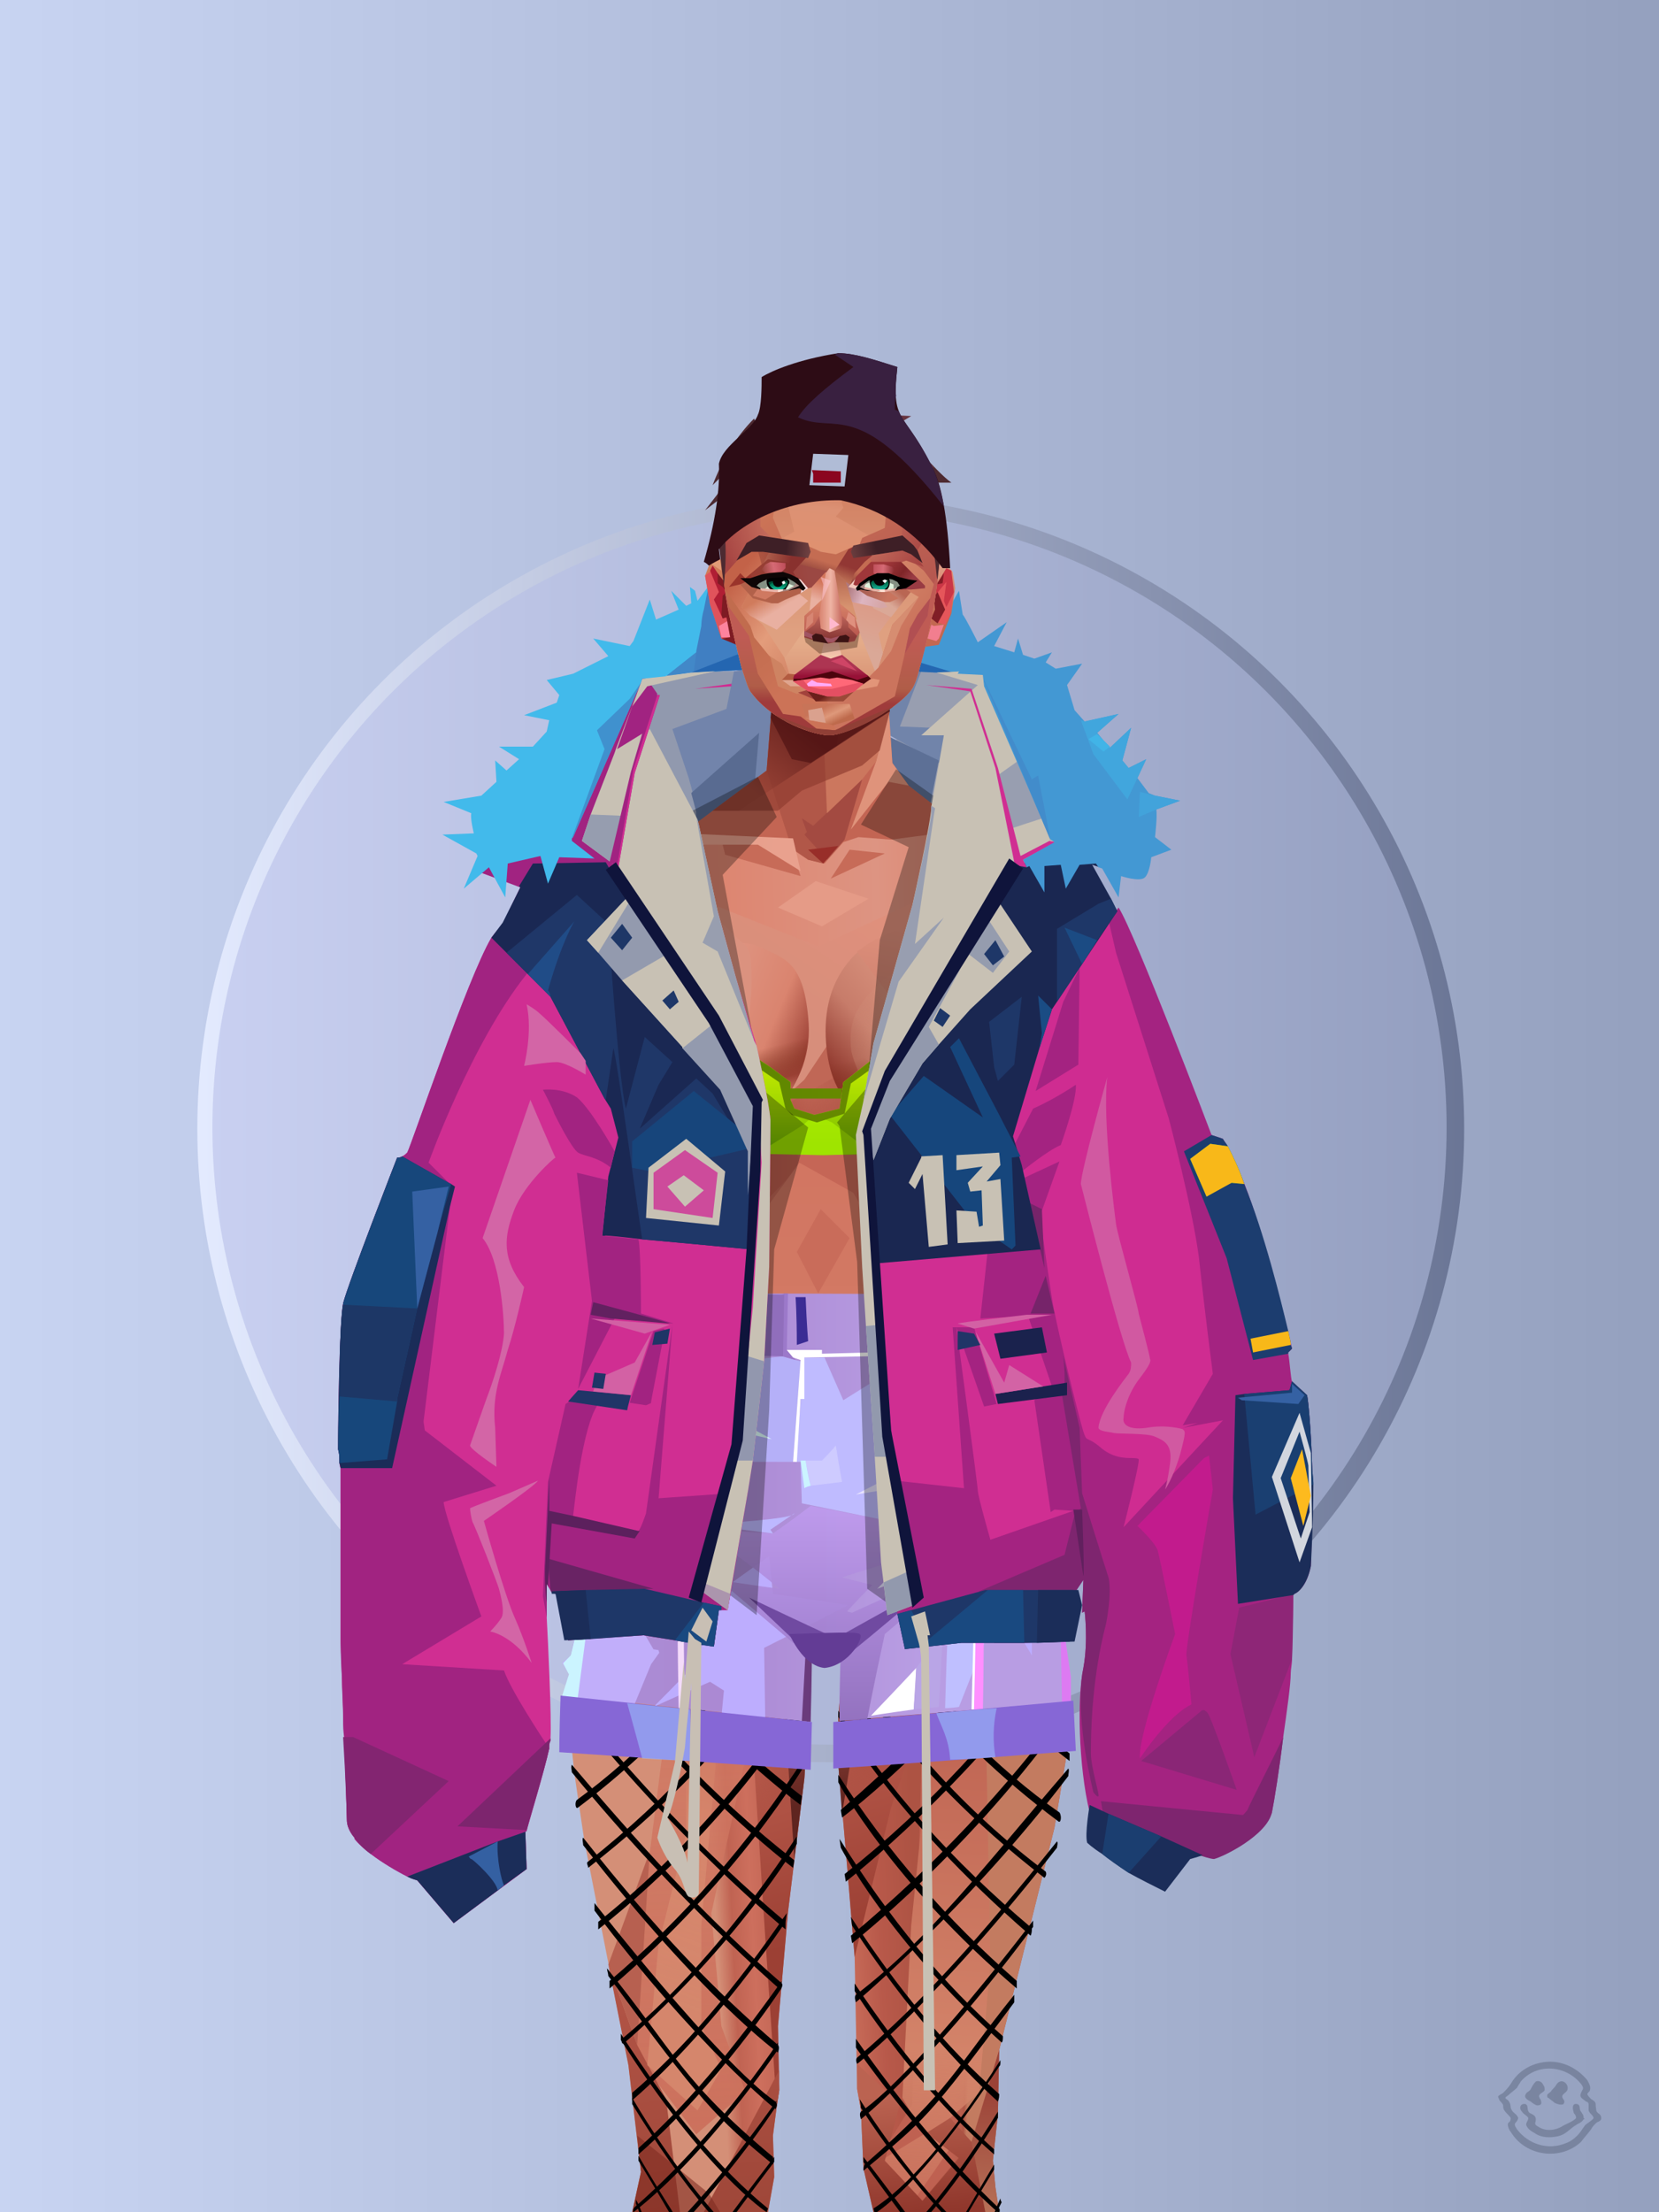 <?xml version="1.0" encoding="UTF-8"?><svg width="1320px" height="1760px" viewBox="0 0 1320 1760" version="1.1" xmlns="http://www.w3.org/2000/svg" xmlns:xlink="http://www.w3.org/1999/xlink"><defs><linearGradient x1="0%" y1="41%" x2="100%" y2="41%" id="id-30352"><stop stop-color="#C8D4F2" offset="0%"></stop><stop stop-color="#94A0BE" offset="100%"></stop></linearGradient><linearGradient x1="0%" y1="50%" x2="100%" y2="50%" id="id-30353"><stop stop-color="#E4EBFF" offset="0%"></stop><stop stop-color="#6A7595" offset="100%"></stop></linearGradient><filter width="106%" height="106%" x="-3%" y="-3%" id="id-30354" filterUnits="objectBoundingBox"><feGaussianBlur in="SourceGraphic" stdDeviation="10"></feGaussianBlur></filter><linearGradient x1="0%" y1="50%" x2="100%" y2="50%" id="id-30355"><stop stop-color="#C9D0F1" offset="0%"></stop><stop stop-color="#949FC0" offset="100%"></stop></linearGradient></defs><g stroke="none" stroke-width="1" fill="none" id="id-30356" fill-rule="evenodd"><g id="id-30357"><rect fill="url(#id-30352)" width="1320" height="1760" x="0" y="0" id="id-30358"></rect><circle cx="661" cy="898" r="504" fill="url(#id-30353)" id="id-30359" filter="url(#id-30354)"></circle><circle cx="660" cy="897" r="491" fill="url(#id-30355)" id="id-30359"></circle></g></g><defs></defs><g transform=" translate(488,458)" id="id-73648"><polygon points="67 194 67 194 67 194 67 194 27 124 22 133 1 141 2 138 18 96 25 87 81 76 96 76 103 75 106 85 117 103 113 160" fill="#9199AE" id="id-73649"></polygon><polygon points="129 127 126 161 66 209 66 188 63 172 60 161 47 122 90 106 96 76 103 75 129 105" fill="#7284AB" id="id-73649"></polygon><polygon points="113 172 66 209 66 188 62 173 63 172 116 125 113 160" fill="#596B91" id="id-73649"></polygon><polygon points="94 86 65 90 94 88" fill="#D22890" id="id-73649"></polygon><polygon points="103 75 62 77 42 80 27 38 52 27 46 12 58 24 62 22 61 9 65 12 67 20 76 8 76 7 100 1" fill="#42BAEB" id="id-73649"></polygon><path d=" M 103,75 L 64,77 L 62,77 L 42,80 L 66,61 L 66,60 L 70,40 C 70,40 70,34 72,27 C 73,22 75,12 76,8 L 76,7 L 103,1 L 103,75 Z" fill="#407FC2" id="id-73649"></path><polygon points="66 61 64 77 62 77 61 77 42 80" fill="#4288C8" id="id-73649"></polygon><polygon points="64 77 62 77 103 61 103 62 103 75" fill="#2466B1" id="id-73649"></polygon><path d=" M 255,191 C 252,204 251,204 253,190 C 253,188 253,186 253,183 L 240,172 L 227,150 L 225,127 L 225,127 L 223,99 L 235,87 L 239,75 L 245,76 L 257,77 L 291,84 L 294,87 L 253,121 L 247,126 L 265,124 L 261,148 L 261,150 L 255,191 Z" fill="#989EB0" id="id-73649"></path><polygon points="261 150 218 126 216 98 239 75 245 76 228 120 253 121 247 126 265 124" fill="#7184AA" id="id-73649"></polygon><polygon points="217 127 219 149 232 171 252 183 259 147" fill="#5D7096" id="id-73649"></polygon><path d=" M 274,78 L 239,76 L 241,67 L 248,31 L 267,26 L 275,12 L 278,31 C 280,33 290,53 290,53 L 298,55 L 274,78 Z" fill="#4398D3" id="id-73649"></path><polygon points="235 76 237 67 274 78" fill="#2467B1" id="id-73649"></polygon></g><defs><linearGradient x1="100%" y1="46%" x2="12%" y2="47%" id="id-74022"><stop stop-color="#CC6F5C" offset="0%"></stop><stop stop-color="#DC8069" offset="21%"></stop><stop stop-color="#DD9482" offset="46%"></stop><stop stop-color="#DD8570" offset="80%"></stop><stop stop-color="#D47863" offset="100%"></stop></linearGradient><linearGradient x1="53%" y1="81%" x2="50%" y2="21%" id="id-74023"><stop stop-color="#BF6352" offset="0%"></stop><stop stop-color="#D17963" offset="24%"></stop><stop stop-color="#D27C66" offset="100%"></stop></linearGradient><linearGradient x1="52%" y1="-4%" x2="46%" y2="70%" id="id-74024"><stop stop-color="#BE6352" offset="0%"></stop><stop stop-color="#8E382C" offset="100%"></stop></linearGradient><linearGradient x1="46%" y1="43%" x2="15%" y2="43%" id="id-74025"><stop stop-color="#C16252" offset="0%"></stop><stop stop-color="#BF6050" offset="8%"></stop><stop stop-color="#A6493B" offset="100%"></stop></linearGradient><linearGradient x1="54%" y1="37%" x2="12%" y2="72%" id="id-74026"><stop stop-color="#3C050A" offset="0%"></stop><stop stop-color="#9A4336" offset="100%"></stop></linearGradient><linearGradient x1="40%" y1="14%" x2="61%" y2="85%" id="id-74027"><stop stop-color="#54120F" offset="0%"></stop><stop stop-color="#741D19" offset="100%"></stop></linearGradient><linearGradient x1="27%" y1="47%" x2="91%" y2="49%" id="id-74028"><stop stop-color="#E19D89" offset="0%"></stop><stop stop-color="#E9A18E" offset="100%"></stop></linearGradient><linearGradient x1="47%" y1="60%" x2="49%" y2="79%" id="id-74029"><stop stop-color="#CE7E65" offset="0%"></stop><stop stop-color="#C76B58" offset="60%"></stop><stop stop-color="#DE8970" offset="100%"></stop></linearGradient><linearGradient x1="29%" y1="56%" x2="69%" y2="53%" id="id-74030"><stop stop-color="#D48F77" offset="0%"></stop><stop stop-color="#C06352" offset="8%"></stop><stop stop-color="#CD6F5D" offset="18%"></stop><stop stop-color="#BA5E4E" offset="38%"></stop><stop stop-color="#C86C59" offset="65%"></stop><stop stop-color="#B8594A" offset="81%"></stop><stop stop-color="#AD5343" offset="100%"></stop></linearGradient><linearGradient x1="47%" y1="45%" x2="54%" y2="46%" id="id-74031"><stop stop-color="#BF6151" offset="0%"></stop><stop stop-color="#B75D4C" offset="62%"></stop><stop stop-color="#AF5646" offset="77%"></stop><stop stop-color="#C37B60" offset="100%"></stop></linearGradient><linearGradient x1="51%" y1="7%" x2="50%" y2="100%" id="id-74032"><stop stop-color="#B95A4B" offset="0%"></stop><stop stop-color="#D38369" offset="75%"></stop><stop stop-color="#D5856B" offset="100%" stop-opacity="0.452"></stop></linearGradient><linearGradient x1="51%" y1="11%" x2="49%" y2="93%" id="id-74033"><stop stop-color="#CF725F" offset="0%"></stop><stop stop-color="#C26453" offset="73%"></stop><stop stop-color="#D27B64" offset="100%"></stop></linearGradient><linearGradient x1="51%" y1="-5%" x2="48%" y2="96%" id="id-74034"><stop stop-color="#C86B5A" offset="0%"></stop><stop stop-color="#B6594A" offset="100%"></stop></linearGradient><linearGradient x1="50%" y1="19%" x2="50%" y2="69%" id="id-74035"><stop stop-color="#9B453A" offset="0%"></stop><stop stop-color="#621B1A" offset="45%"></stop><stop stop-color="#92352A" offset="100%"></stop></linearGradient><linearGradient x1="46%" y1="74%" x2="39%" y2="35%" id="id-74036"><stop stop-color="#9C4034" offset="0%"></stop><stop stop-color="#AF5244" offset="51%"></stop><stop stop-color="#9F4438" offset="100%" stop-opacity="0"></stop></linearGradient><linearGradient x1="46%" y1="16%" x2="49%" y2="82%" id="id-74037"><stop stop-color="#9B473D" offset="0%" stop-opacity="0.186"></stop><stop stop-color="#5F2520" offset="100%"></stop></linearGradient><linearGradient x1="41%" y1="19%" x2="50%" y2="100%" id="id-74038"><stop stop-color="#BB6351" offset="0%"></stop><stop stop-color="#90372C" offset="100%"></stop></linearGradient><linearGradient x1="50%" y1="31%" x2="45%" y2="50%" id="id-74039"><stop stop-color="#CF7560" offset="0%"></stop><stop stop-color="#D68A70" offset="100%"></stop></linearGradient><linearGradient x1="51%" y1="22%" x2="50%" y2="100%" id="id-74040"><stop stop-color="#9B4237" offset="0%"></stop><stop stop-color="#B77057" offset="100%"></stop></linearGradient><linearGradient x1="49%" y1="0%" x2="50%" y2="100%" id="id-74041"><stop stop-color="#D27A64" offset="0%" stop-opacity="0.648"></stop><stop stop-color="#CC715D" offset="100%"></stop></linearGradient><linearGradient x1="44%" y1="15%" x2="50%" y2="100%" id="id-74042"><stop stop-color="#B05345" offset="0%"></stop><stop stop-color="#9F4739" offset="100%"></stop></linearGradient><linearGradient x1="52%" y1="21%" x2="49%" y2="83%" id="id-74043"><stop stop-color="#CB725D" offset="0%"></stop><stop stop-color="#D6866C" offset="48%"></stop><stop stop-color="#D6896E" offset="100%" stop-opacity="0.854"></stop></linearGradient><linearGradient x1="85%" y1="60%" x2="15%" y2="60%" id="id-74044"><stop stop-color="#CC6F5C" offset="0%"></stop><stop stop-color="#B65849" offset="100%"></stop></linearGradient><linearGradient x1="48%" y1="-20%" x2="59%" y2="91%" id="id-74045"><stop stop-color="#D27F6C" offset="0%"></stop><stop stop-color="#B35748" offset="60%"></stop><stop stop-color="#B15546" offset="72%"></stop><stop stop-color="#C26455" offset="100%"></stop></linearGradient><linearGradient x1="55%" y1="48%" x2="46%" y2="33%" id="id-74046"><stop stop-color="#CC705C" offset="0%"></stop><stop stop-color="#CF6B5A" offset="86%"></stop><stop stop-color="#C56958" offset="100%"></stop></linearGradient><linearGradient x1="50%" y1="19%" x2="50%" y2="78%" id="id-74047"><stop stop-color="#7C241C" offset="0%"></stop><stop stop-color="#9A3329" offset="50%"></stop><stop stop-color="#842C26" offset="100%"></stop><stop stop-color="#842C26" offset="100%"></stop></linearGradient><linearGradient x1="50%" y1="10%" x2="50%" y2="43%" id="id-74048"><stop stop-color="#C06756" offset="0%"></stop><stop stop-color="#B85C4D" offset="15%"></stop><stop stop-color="#99362A" offset="68%"></stop><stop stop-color="#A8483A" offset="100%"></stop></linearGradient><linearGradient x1="89%" y1="50%" x2="7%" y2="52%" id="id-74049"><stop stop-color="#842C22" offset="0%"></stop><stop stop-color="#B85C4D" offset="53%" stop-opacity="0.199"></stop><stop stop-color="#99362A" offset="75%"></stop><stop stop-color="#8D3126" offset="100%"></stop></linearGradient><linearGradient x1="44%" y1="70%" x2="86%" y2="30%" id="id-74050"><stop stop-color="#D78E7B" offset="0%"></stop><stop stop-color="#E0907C" offset="100%"></stop></linearGradient><linearGradient x1="19%" y1="86%" x2="73%" y2="32%" id="id-74051"><stop stop-color="#8D342A" offset="0%"></stop><stop stop-color="#C77C6A" offset="40%"></stop><stop stop-color="#E19C86" offset="100%"></stop></linearGradient><linearGradient x1="35%" y1="94%" x2="47%" y2="12%" id="id-74052"><stop stop-color="#CD8470" offset="0%"></stop><stop stop-color="#C77C6A" offset="40%"></stop><stop stop-color="#DF907C" offset="100%"></stop></linearGradient><linearGradient x1="50%" y1="54%" x2="27%" y2="9%" id="id-74053"><stop stop-color="#DDAB90" offset="0%"></stop><stop stop-color="#DDAB90" offset="100%" stop-opacity="0.078"></stop></linearGradient><linearGradient x1="20%" y1="36%" x2="93%" y2="69%" id="id-74054"><stop stop-color="#E19D8B" offset="0%"></stop><stop stop-color="#DA846F" offset="70%"></stop><stop stop-color="#9B3F34" offset="100%"></stop></linearGradient><linearGradient x1="36%" y1="84%" x2="25%" y2="44%" id="id-74055"><stop stop-color="#C96D62" offset="0%" stop-opacity="0.509"></stop><stop stop-color="#90372C" offset="35%" stop-opacity="0.675"></stop><stop stop-color="#762E17" offset="100%" stop-opacity="0"></stop></linearGradient><linearGradient x1="63%" y1="95%" x2="43%" y2="20%" id="id-74056"><stop stop-color="#C06352" offset="0%"></stop><stop stop-color="#CF7762" offset="46%"></stop><stop stop-color="#C26655" offset="100%"></stop></linearGradient><linearGradient x1="40%" y1="0%" x2="50%" y2="86%" id="id-74057"><stop stop-color="#C56656" offset="0%"></stop><stop stop-color="#D27A64" offset="100%"></stop></linearGradient><linearGradient x1="50%" y1="0%" x2="50%" y2="92%" id="id-74058"><stop stop-color="#D27662" offset="0%"></stop><stop stop-color="#D37B65" offset="100%"></stop></linearGradient><linearGradient x1="33%" y1="79%" x2="21%" y2="44%" id="id-74059"><stop stop-color="#BE6457" offset="0%"></stop><stop stop-color="#983F32" offset="28%" stop-opacity="0.928"></stop><stop stop-color="#762E17" offset="100%" stop-opacity="0"></stop></linearGradient><linearGradient x1="4%" y1="47%" x2="92%" y2="45%" id="id-74060"><stop stop-color="#732617" offset="0%"></stop><stop stop-color="#832E1D" offset="17%" stop-opacity="0.753"></stop><stop stop-color="#9E4B3D" offset="48%" stop-opacity="0.386"></stop><stop stop-color="#8E3D31" offset="78%" stop-opacity="0.762"></stop><stop stop-color="#823328" offset="100%"></stop></linearGradient><linearGradient x1="60%" y1="45%" x2="67%" y2="53%" id="id-74061"><stop stop-color="#E79081" offset="0%"></stop><stop stop-color="#F6ACA6" offset="100%"></stop></linearGradient><linearGradient x1="48%" y1="15%" x2="54%" y2="81%" id="id-74062"><stop stop-color="#D99776" offset="0%" stop-opacity="0.400"></stop><stop stop-color="#D99776" offset="100%"></stop></linearGradient><linearGradient x1="47%" y1="44%" x2="50%" y2="61%" id="id-74063"><stop stop-color="#943B2F" offset="0%" stop-opacity="0.175"></stop><stop stop-color="#611C1B" offset="100%"></stop></linearGradient><linearGradient x1="26%" y1="-7%" x2="50%" y2="96%" id="id-74064"><stop stop-color="#37373F" offset="0%"></stop><stop stop-color="#19191D" offset="100%"></stop></linearGradient><linearGradient x1="50%" y1="12%" x2="59%" y2="82%" id="id-74065"><stop stop-color="#252525" offset="0%"></stop><stop stop-color="#101010" offset="100%"></stop></linearGradient><linearGradient x1="25%" y1="-16%" x2="50%" y2="98%" id="id-74066"><stop stop-color="#37373F" offset="0%"></stop><stop stop-color="#19191D" offset="100%"></stop></linearGradient><linearGradient x1="75%" y1="39%" x2="50%" y2="93%" id="id-74067"><stop stop-color="#252525" offset="0%"></stop><stop stop-color="#000000" offset="100%"></stop></linearGradient></defs><g transform=" translate(334,549)" id="id-74068"><polygon points="561 754 565 871 565 881 537 893 533 897 535 901 532 909 543 910 597 864" fill="#560304" id="id-74069"></polygon><polygon points="537 282 539 246 535 195 529 158 522 137 484 118 440 111 212 111 188 113 157 123 121 139 111 186 108 221 109 290" fill="url(#id-74022)" id="id-74069"></polygon><polygon points="467 393 474 506 503 589 537 672 556 728 561 754 546 794 552 851 551 861 552 874 556 885 567 882 568 866 570 860 570 843 571 834 576 843 576 859 579 864 573 874 571 884 544 903 541 916 582 901 597 864 607 852 600 821 597 716 589 695 582 655 569 523 544 425" fill="url(#id-74023)" id="id-74069"></polygon><polygon points="546 794 552 851 551 861 552 874 556 885 567 882 568 866 570 860 570 843 571 834 576 843 576 859 579 864 573 874 571 884 544 903 541 916 582 901 597 864 583 871 588 855 573 815 561 823" fill="url(#id-74024)" id="id-74069"></polygon><polygon points="552 851 551 861 552 874 556 887 567 884 568 866 570 860 558 860" fill="#822C24" id="id-74069"></polygon><polygon points="544 906 541 916 582 901 571 889" fill="#7B261D" id="id-74069"></polygon><polygon points="561 754 548 789 566 819 586 806" fill="#D27F6A" id="id-74069"></polygon><polygon points="486 648 477 599 453 529 440 504 437 490 439 460 449 402 456 340 188 343 198 411 202 493 162 596 153 638 266 693 319 721 386 693" fill="url(#id-74025)" id="id-74069"></polygon><polygon points="486 648 477 599 453 529 440 504 437 490 439 460 449 402 456 340 296 353 376 634" fill="#C56656" id="id-74069"></polygon><g transform=" translate(188,0)" id="id-74078"><polygon points="274 114 253 111 232 100 201 76 188 58 184 1 93 1 88 64 25 111 1 113 103 123 121 135 134 138 149 121 161 117 187 119 225 114" fill="#C36553" id="id-74069"></polygon><polygon points="201 76 188 58 185 12 175 57 155 111 185 73" fill="#DF937B" id="id-74069"></polygon><polygon points="149 1 93 1 88 64 108 126 121 135 133 138" fill="#B15748" id="id-74069"></polygon><polygon points="116 102 120 113 118 115 136 135 150 119 164 71 125 108" fill="#A34A41" id="id-74082"></polygon><polygon points="121 127 133 138 145 124" fill="#982E29" id="id-74083"></polygon><polygon points="136 98 164 71 175 57 186 17 134 51" fill="#CC775E" id="id-74084"></polygon><polygon points="97 96 116 80 164 60 178 48 186 17 184 1 93 1 88 64 45 96" fill="#8E3A2F" opacity="0.654" id="id-74069"></polygon><polygon points="186 17 184 1 93 1 88 64 45 96 66 96" fill="url(#id-74026)" opacity="0.467" id="id-74069"></polygon><polygon points="123 58 176 23 186 17 184 1 93 1 91 22 108 55" fill="#380409" opacity="0.434" id="id-74069"></polygon></g><polygon points="41 844 33 856 36 895 64 915 84 911 83 903 71 898 72 892 63 884 52 849" fill="url(#id-74027)" id="id-74069"></polygon><polygon points="315 152 285 173 320 188 357 166" fill="#E59B87" id="id-74089"></polygon><polygon points="327 150 370 130 342 127" fill="#C76B58" id="id-74090"></polygon><polygon points="301 142 303 148 243 131 240 119 276 119" fill="#C76B58" id="id-74091"></polygon><polygon points="159 149 206 123 269 123 303 144 297 118 188 113 157 123 121 139" fill="url(#id-74028)" id="id-74069"></polygon><polygon points="157 123 121 139 153 167 196 134" fill="#F2AFA7" id="id-74069"></polygon><polygon points="89 584 77 541 62 551 45 658 34 712 25 741 25 762 10 817 0 845 14 870 25 901 58 919 72 919 69 913 61 905 50 899 37 874 37 852 43 845 52 855 50 887 56 901 64 905 66 901 66 882 72 836 72 800 69 781 64 773 66 735 85 684 121 599 162 510" fill="url(#id-74029)" id="id-74069"></polygon><polygon points="89 584 77 541 62 551 45 658 48 715 121 599 162 510" fill="#C66957" id="id-74069"></polygon><polygon points="55 843 45 827 37 848 17 852 8 836 5 851 0 845 14 870 25 901 58 919 72 919 69 913 61 905 50 899 37 874 37 852 43 845 52 855 50 887 56 901 64 905 66 901 66 882 72 836" fill="#C26553" id="id-74069"></polygon><polygon points="53 882 52 892 56 901 64 905 66 901 66 882 67 876" fill="#AB5B42" id="id-74069"></polygon><polygon points="25 901 58 919 72 919 62 909 37 895" fill="#AE5549" id="id-74069"></polygon><polygon points="160 467 145 488 108 578 45 777 48 797 64 773 66 735 85 684 121 599 162 510" fill="#AE5344" id="id-74069"></polygon><polygon points="169 1211 277 1211 282 1183 281 1150 284 1127 286 1114 285 1063 293 972 306 866 311 792 309 768 323 771 337 768 333 817 333 855 339 924 346 1008 348 1113 351 1130 353 1176 361 1211 461 1211 458 1191 456 1170 460 1133 461 1082 505 905 516 839 518 826 512 762 503 706 486 648 482 629 386 690 318 718 266 690 184 629 153 637 132 731 119 781 118 813 123 862 131 916 166 1094 176 1179" fill="url(#id-74030)" id="id-74069"></polygon><polygon points="463 664 416 771 400 819 392 1125 359 1178 398 1204 441 1153 461 1082 505 905 516 839 518 826 515 789 490 714" fill="url(#id-74031)" id="id-74069"></polygon><polygon points="422 1160 395 1199 365 1171 401 1149 384 1120 391 983 411 786 416 771 448 697 454 1013 445 1116 407 1149" fill="url(#id-74032)" id="id-74102"></polygon><polygon points="121 139 111 186 108 221 109 290 96 438 89 464 69 510 89 585 162 510 167 425 162 241" fill="url(#id-74033)" id="id-74069"></polygon><polygon points="101 466 103 488 106 510 160 447 179 359 164 232 187 184 186 179 132 181 161 234 161 321 149 376 151 384 123 461 114 466" fill="url(#id-74034)" id="id-74104"></polygon><polygon points="96 438 89 464 69 510 51 621 101 520 96 476" fill="#E49587" id="id-74069"></polygon><polygon points="96 451 128 365 134 316 121 139 111 186 108 221 109 290 96 438" fill="#B85B4C" id="id-74069"></polygon><polygon points="184 241 177 248 162 225 138 289 161 321 170 375 161 420 151 411 162 510 167 425 188 343" fill="url(#id-74035)" id="id-74069"></polygon><polygon points="284 1127 286 1114 285 1063 293 972 306 866 311 792 309 768 323 771 337 768 333 817 333 855 339 924 346 1008 375 889 416 771 463 664 490 714 515 790 512 762 503 706 486 648 477 599 471 583 420 650 316 720 201 654 244 742 264 824 275 994" fill="url(#id-74036)" id="id-74069"></polygon><polygon points="298 930 306 866 311 792 309 768 323 771 337 768 333 817 333 855 336 894 347 826 360 784 378 733 388 687 321 739 254 687 267 736 291 821" fill="url(#id-74037)" id="id-74069"></polygon><polygon points="348 1093 348 1113 351 1130 353 1176 361 1211 461 1211 439 1155 422 1136 403 1148 429 1168 400 1202 370 1170 382 1125" fill="url(#id-74038)" id="id-74069"></polygon><polygon points="10 855 8 836 5 851 0 845 14 870" fill="#A64C3F" id="id-74069"></polygon><polygon points="520 500 516 520 544 629 474 500 490 399" fill="url(#id-74039)" id="id-74112"></polygon><polygon points="461 1211 458 1191 456 1170 460 1133 461 1082 439 1155 450 1211" fill="url(#id-74040)" id="id-74069"></polygon><polygon points="220 1149 259 1115 240 1063 232 973 266 819 240 713 201 661 158 650 201 784 183 925 170 1083" fill="url(#id-74041)" id="id-74114"></polygon><polygon points="169 1211 277 1211 282 1183 281 1150 284 1127 286 1114 286 1098 226 1211 207 1211 196 1121 173 1078 150 1014 166 1094 176 1179" fill="url(#id-74042)" id="id-74069"></polygon><polygon points="173 1078 183 924 150 1014" fill="#B76050" id="id-74069"></polygon><polygon points="169 1211 239 1211 230 1196 204 1175 173 1150 176 1179" fill="#7E2A20" opacity="0.574" id="id-74069"></polygon><polygon points="221 1130 240 1097 224 1063 224 983 240 804 217 698 190 668 212 771 212 910 190 998 181 1094" fill="url(#id-74043)" id="id-74114"></polygon><polygon points="217 795 221 692 200 667 169 658 200 737" fill="#D6886E" id="id-74119"></polygon><polygon points="511 476 492 419 481 447 484 356 521 274 533 417" fill="url(#id-74044)" id="id-74120"></polygon><polygon points="569 523 544 425 542 346 537 282 539 246 535 195 529 158 522 137 494 161 419 158 471 211 516 290 525 411 511 477 518 507 535 462 562 543" fill="url(#id-74045)" id="id-74069"></polygon><polygon points="486 389 533 243 501 167 464 207 451 247 463 265" fill="url(#id-74046)" id="id-74122"></polygon><polygon points="473 490 474 506 503 589 537 672 556 728 561 754 567 712 543 623" fill="#B95C4E" id="id-74069"></polygon><polygon points="460 328 466 378 474 506 490 425 486 392 469 274 479 230 461 260 454 251" fill="url(#id-74047)" id="id-74069"></polygon><polygon points="440 504 437 490 439 460 449 402 456 340 458 328 325 282 188 343 198 411 202 493 162 596 157 621 161 633 169 599 173 570 204 506 202 458 217 402 286 365 321 352 353 360 422 402 431 493 437 520" fill="url(#id-74048)" id="id-74069"></polygon><polygon points="451 385 456 340 458 328 364 340 330 308 268 343 188 343 194 379 262 368 312 343 335 340 381 368" fill="url(#id-74049)" id="id-74069"></polygon><polygon points="286 328 306 310 330 274 453 252 464 205 421 156 317 204 219 165 210 154 188 180" fill="url(#id-74050)" id="id-74127"></polygon><path d=" M 422,195 L 405,190 C 377,190 357,198 343,214 C 329,230 322,250 323,276 C 324,301 331,320 345,333 C 365,351 384,356 405,356 C 425,356 444,347 450,342 C 454,339 457,335 460,328 C 463,323 466,317 467,308 C 469,294 466,276 457,254 L 422,195 Z" fill="url(#id-74051)" id="id-74128"></path><path d=" M 422,195 L 417,175 C 386,188 366,196 358,201 C 355,203 351,206 348,208 C 348,209 381,253 448,342 C 454,338 459,332 463,324 C 469,310 469,301 469,293 C 469,287 465,275 459,257 L 422,195 Z" fill="url(#id-74052)" id="id-74128"></path><path d=" M 375,226 C 338,253 343,276 343,284 C 343,291 353,319 371,335 C 379,342 422,349 447,331 C 468,316 472,294 458,265 C 427,221 400,208 375,226 Z" fill="url(#id-74053)" opacity="0.282" id="id-74128"></path><path d=" M 272,205 C 260,199 243,200 221,209 C 187,227 169,258 168,303 C 167,319 184,342 190,346 C 197,351 212,356 239,353 C 257,351 272,344 284,333 C 303,312 312,288 309,260 C 305,217 291,214 272,205 Z" fill="url(#id-74054)" id="id-74131"></path><path d=" M 340,285 C 333,252 328,240 326,248 C 324,254 323,263 323,276 C 324,301 331,320 345,333 C 365,351 382,356 404,356 C 425,356 444,347 450,342 C 456,337 465,325 468,308 C 472,290 465,276 463,268 C 461,263 460,259 458,255 L 442,290 L 399,304 L 366,300 L 340,285 Z" fill="url(#id-74055)" id="id-74128"></path><path d=" M 153,637 L 149,654 L 132,731 L 130,739 C 133,730 135,723 137,718 C 140,709 147,691 149,680 C 151,671 155,655 161,633 L 172,570 L 162,596 L 153,637 Z" fill="#7D362E" id="id-74069"></path><path d=" M 259,203 C 254,199 240,185 217,163 L 210,153 L 186,180 C 192,211 192,231 186,239 C 175,256 168,277 168,303 C 168,324 190,352 239,344 C 252,342 274,217 259,203 Z" fill="#DB927F" id="id-74131"></path><polygon points="175 565 203 550 234 558 241 520 203 455 203 507" fill="#9E4435" id="id-74135"></polygon><polygon points="241 442 241 518 229 556 233 629 266 657 316 707 381 659 395 629 364 504 350 504 301 380" fill="url(#id-74056)" id="id-74136"></polygon><polygon points="432 626 427 589 407 518 414 505 450 568 470 618" fill="url(#id-74057)" id="id-74137"></polygon><polygon points="302 376 254 442 254 546 302 590 364 568 364 504 350 504 376 454 345 400" fill="url(#id-74058)" id="id-74136"></polygon><polygon points="317 480 342 436 319 413 300 447" fill="#C96C5A" id="id-74139"></polygon><polygon points="304 541 318 507 329 541 314 549" fill="#C06352" id="id-74140"></polygon><polygon points="306 543 316 578 329 541" fill="#DF8F72" id="id-74141"></polygon><path d=" M 178,333 C 179,334 180,336 182,338 C 184,342 186,343 189,346 C 190,347 197,351 206,353 C 215,354 226,355 239,353 C 257,351 272,344 284,333 C 293,322 299,313 302,305 C 304,301 307,293 309,277 C 310,274 310,268 309,260 L 228,277 L 207,295 L 178,333 Z" fill="url(#id-74059)" id="id-74131"></path><polygon points="306 543 308 550 324 556 329 541" fill="#E6A08A" id="id-74141"></polygon><polygon points="308 543 318 525 323 542 314 548" fill="#7E312C" id="id-74144"></polygon><polygon points="152 641 162 596 176 561 185 617 214 602 246 628 323 690 404 628 423 605 454 605 470 577 477 599 482 629 388 689 337 768 323 771 309 768 259 688 175 639 142 688" fill="url(#id-74060)" opacity="0.442" id="id-74145"></polygon><polygon points="490 154 522 137 484 118 412 123" fill="url(#id-74061)" id="id-74069"></polygon><polygon points="573 785 588 829 602 858 607 852 600 821 597 716 576 763" fill="#D49173" id="id-74069"></polygon><polygon points="574 722 589 695 582 655 533 542" fill="url(#id-74062)" id="id-74069"></polygon><polygon points="172 640 241 690 309 768 323 771 338 768 395 706 469 661 404 650 313 706 217 629" fill="url(#id-74063)" opacity="0.571" id="id-74149"></polygon><g transform=" translate(188,270)" id="id-74150"><polygon points="207 13 207 10 217 2 220 2 239 21 258 39 260 42 250 51 246 52 226 33" fill="url(#id-74064)" id="id-74151"></polygon><polygon points="208 40 218 50 222 50 240 33 257 13 257 9 247 0 244 1 230 19 209 36" fill="url(#id-74065)" id="id-74152"></polygon><polygon points="1 13 1 10 10 2 15 2 32 21 50 39 52 42 42 52 38 52 19 33" fill="url(#id-74066)" id="id-74151"></polygon><polygon points="0 43 10 53 14 53 33 35 50 15 50 11 40 3 36 4 19 23 1 39" fill="url(#id-74067)" id="id-74152"></polygon></g></g><defs><linearGradient x1="50%" y1="0%" x2="50%" y2="62%" id="id-74820"><stop stop-color="#E3A189" offset="0%"></stop><stop stop-color="#C36851" offset="100%"></stop></linearGradient><linearGradient x1="39%" y1="5%" x2="39%" y2="67%" id="id-74821"><stop stop-color="#CC7457" offset="0%"></stop><stop stop-color="#DFA080" offset="100%"></stop></linearGradient><linearGradient x1="65%" y1="0%" x2="47%" y2="79%" id="id-74822"><stop stop-color="#DC9580" offset="0%"></stop><stop stop-color="#DAA897" offset="100%"></stop></linearGradient><linearGradient x1="92%" y1="40%" x2="58%" y2="65%" id="id-74823"><stop stop-color="#B96653" offset="0%"></stop><stop stop-color="#DAA897" offset="100%"></stop></linearGradient><linearGradient x1="50%" y1="27%" x2="50%" y2="147%" id="id-74824"><stop stop-color="#E4AB89" offset="0%"></stop><stop stop-color="#D3876B" offset="100%"></stop></linearGradient><linearGradient x1="7%" y1="20%" x2="70%" y2="67%" id="id-74825"><stop stop-color="#C36248" offset="0%"></stop><stop stop-color="#E39C7B" offset="37%"></stop><stop stop-color="#D78B6C" offset="58%"></stop><stop stop-color="#CB745D" offset="100%"></stop></linearGradient><linearGradient x1="28%" y1="27%" x2="54%" y2="70%" id="id-74826"><stop stop-color="#C16C4E" offset="0%"></stop><stop stop-color="#CC7357" offset="100%"></stop></linearGradient><linearGradient x1="50%" y1="18%" x2="39%" y2="91%" id="id-74827"><stop stop-color="#CF7C5E" offset="0%"></stop><stop stop-color="#DC9174" offset="36%"></stop><stop stop-color="#DF9170" offset="100%"></stop></linearGradient><linearGradient x1="39%" y1="25%" x2="104%" y2="96%" id="id-74828"><stop stop-color="#D07958" offset="0%"></stop><stop stop-color="#B3554F" offset="100%"></stop></linearGradient><linearGradient x1="53%" y1="43%" x2="52%" y2="81%" id="id-74829"><stop stop-color="#BF5B54" offset="0%"></stop><stop stop-color="#B05D48" offset="76%"></stop><stop stop-color="#9F3B3B" offset="100%"></stop></linearGradient><radialGradient cx="50%" cy="59%" r="66%" id="id-74830" fx="50%" fy="59%" gradientTransform=" translate(0.500,0.593) scale(0.731,1) rotate(-90) scale(1,1) translate(-0.500,-0.593)"><stop stop-color="#E69A7A" offset="0%"></stop><stop stop-color="#A64442" offset="100%"></stop></radialGradient><linearGradient x1="50%" y1="42%" x2="37%" y2="61%" id="id-74831"><stop stop-color="#C46C52" offset="0%"></stop><stop stop-color="#9B4C40" offset="100%"></stop></linearGradient><linearGradient x1="50%" y1="31%" x2="50%" y2="119%" id="id-74832"><stop stop-color="#E9B0A1" offset="0%"></stop><stop stop-color="#FDDAB5" offset="100%"></stop></linearGradient><linearGradient x1="36%" y1="93%" x2="50%" y2="50%" id="id-74833"><stop stop-color="#C87F5D" offset="0%"></stop><stop stop-color="#923734" offset="100%"></stop></linearGradient><linearGradient x1="18%" y1="52%" x2="79%" y2="50%" id="id-74834"><stop stop-color="#9A342B" offset="0%"></stop><stop stop-color="#9B4843" offset="100%"></stop></linearGradient><linearGradient x1="56%" y1="-29%" x2="60%" y2="75%" id="id-74835"><stop stop-color="#A24E3F" offset="0%"></stop><stop stop-color="#D79370" offset="100%"></stop></linearGradient><linearGradient x1="42%" y1="71%" x2="50%" y2="23%" id="id-74836"><stop stop-color="#E9B0A1" offset="0%"></stop><stop stop-color="#D3755A" offset="100%"></stop></linearGradient><linearGradient x1="50%" y1="0%" x2="50%" y2="100%" id="id-74837"><stop stop-color="#DB886C" offset="0%"></stop><stop stop-color="#B5524B" offset="100%"></stop></linearGradient><linearGradient x1="0%" y1="58%" x2="100%" y2="58%" id="id-74838"><stop stop-color="#D67E6A" offset="0%"></stop><stop stop-color="#EFB4A4" offset="50%"></stop><stop stop-color="#C36257" offset="100%"></stop></linearGradient><linearGradient x1="50%" y1="0%" x2="50%" y2="78%" id="id-74839"><stop stop-color="#BD645A" offset="0%"></stop><stop stop-color="#8B3937" offset="100%"></stop></linearGradient><linearGradient x1="67%" y1="100%" x2="33%" y2="100%" id="id-74840"><stop stop-color="#E29579" offset="0%"></stop><stop stop-color="#DFA58F" offset="100%"></stop></linearGradient><linearGradient x1="33%" y1="26%" x2="82%" y2="67%" id="id-74841"><stop stop-color="#C87458" offset="0%"></stop><stop stop-color="#DE987A" offset="52%"></stop><stop stop-color="#BE6A4C" offset="100%"></stop></linearGradient><linearGradient x1="18%" y1="38%" x2="44%" y2="66%" id="id-74842"><stop stop-color="#D07B5C" offset="0%"></stop><stop stop-color="#E9B0A1" offset="100%"></stop></linearGradient><linearGradient x1="0%" y1="43%" x2="92%" y2="67%" id="id-74843"><stop stop-color="#AF797F" offset="0%"></stop><stop stop-color="#DDB5C1" offset="47%"></stop><stop stop-color="#D6A6A6" offset="100%"></stop></linearGradient><linearGradient x1="34%" y1="46%" x2="82%" y2="54%" id="id-74844"><stop stop-color="#AB6155" offset="0%"></stop><stop stop-color="#C8745E" offset="100%"></stop></linearGradient><linearGradient x1="34%" y1="40%" x2="83%" y2="55%" id="id-74845"><stop stop-color="#A0373A" offset="0%"></stop><stop stop-color="#7F2528" offset="63%"></stop><stop stop-color="#993B43" offset="100%"></stop></linearGradient><linearGradient x1="100%" y1="59%" x2="-8%" y2="52%" id="id-74846"><stop stop-color="#86292C" offset="0%"></stop><stop stop-color="#D56A75" offset="51%"></stop><stop stop-color="#BE4F5A" offset="100%"></stop></linearGradient><linearGradient x1="10%" y1="46%" x2="71%" y2="50%" id="id-74847"><stop stop-color="#974537" offset="0%" stop-opacity="0.483"></stop><stop stop-color="#89312E" offset="100%"></stop></linearGradient><linearGradient x1="0%" y1="60%" x2="100%" y2="50%" id="id-74848"><stop stop-color="#97443B" offset="0%"></stop><stop stop-color="#D56A75" offset="51%"></stop><stop stop-color="#BE4F5A" offset="100%"></stop></linearGradient><linearGradient x1="50%" y1="90%" x2="50%" y2="50%" id="id-74849"><stop stop-color="#15B095" offset="0%"></stop><stop stop-color="#006A4B" offset="100%"></stop></linearGradient><linearGradient x1="50%" y1="100%" x2="50%" y2="50%" id="id-74850"><stop stop-color="#1AD9B7" offset="0%"></stop><stop stop-color="#007E59" offset="100%"></stop></linearGradient><linearGradient x1="43%" y1="48%" x2="63%" y2="56%" id="id-74851"><stop stop-color="#6B201B" offset="0%"></stop><stop stop-color="#833528" offset="100%" stop-opacity="0.686"></stop></linearGradient><linearGradient x1="39%" y1="84%" x2="39%" y2="50%" id="id-74852"><stop stop-color="#971137" offset="0%"></stop><stop stop-color="#AD3552" offset="100%"></stop></linearGradient><linearGradient x1="-7%" y1="56%" x2="36%" y2="52%" id="id-74853"><stop stop-color="#724242" offset="0%"></stop><stop stop-color="#3E1F26" offset="100%"></stop></linearGradient><linearGradient x1="100%" y1="57%" x2="67%" y2="56%" id="id-74854"><stop stop-color="#724242" offset="0%"></stop><stop stop-color="#3E1F26" offset="100%"></stop></linearGradient></defs><g transform=" translate(561,332)" id="id-74855"><g transform=" translate(172,115)" id="id-74856"><polygon points="14 1 18 0 25 8 27 21 24 41 14 66 0 68" fill="url(#id-74820)" id="id-74857"></polygon><polygon points="12 48 19 50 23 42 26 24 20 12 12 22" fill="#E5565A" id="id-74858"></polygon><polygon points="11 21 17 10 20 5 24 7 26 24 20 36 18 31 20 16 9 29" fill="#CB3646" id="id-74859"></polygon><polygon points="10 28 11 38 8 45 13 49 19 38 13 24" fill="#811E27" id="id-74860"></polygon><polygon points="12 18 17 17 18 9" fill="#871D26" id="id-74861"></polygon><polygon points="18 50 10 51 8 50 5 61 12 63 14 61" fill="#F27E8F" id="id-74862"></polygon></g><g transform=" translate(0,113)" id="id-74863"><polygon points="13 0 5 0 0 13 4 36 13 63 25 67" fill="#D07C59" id="id-74864"></polygon><polygon points="5 9 0 13 4 36 13 63 25 67 13 24" fill="#E0535B" id="id-74864"></polygon><polygon points="18 46 14 47 7 32 11 26 4 9 6 5 16 20 17 29" fill="#B01E34" id="id-74866"></polygon><polygon points="13 62 20 62 18 49 11 53" fill="#FE839E" id="id-74867"></polygon><polygon points="25 68 13 63 20 62 17 46 14 47 13 44 14 29 17 26 14 22 10 19 10 11 17 20" fill="#7E1B23" id="id-74868"></polygon><polygon points="13 9 4 3 5 0 12 0" fill="#E19B77" id="id-74869"></polygon></g><path d=" M 29,199 C 21,167 16,144 15,130 C 4,44 33,0 103,0 C 180,0 191,63 186,119 C 183,157 173,191 170,202 C 169,206 167,213 164,217 C 151,234 112,253 99,253 C 88,253 54,243 36,218 C 34,215 32,208 29,199 Z" fill="url(#id-74821)" id="id-74870"></path><polygon points="164 137 138 172 143 194 134 203 117 159 118 140 127 137" fill="url(#id-74822)" id="id-74871"></polygon><polygon points="166 136 148 159 134 152 127 137" fill="url(#id-74823)" id="id-74871"></polygon><polygon points="59 198 79 169 122 169 136 204 132 209 108 207 75 207 67 207" fill="url(#id-74824)" id="id-74873"></polygon><path d=" M 29,199 C 22,171 18,151 16,139 C 13,120 12,107 12,97 C 12,97 12,96 12,96 L 54,101 L 29,151 L 46,165 L 63,191 L 68,207 L 77,214 L 128,209 L 138,199 L 149,165 L 170,143 L 155,134 L 151,105 L 187,100 C 187,100 187,101 187,101 C 187,107 186,113 186,119 C 183,157 173,191 170,202 C 169,206 167,213 164,217 C 151,234 112,253 99,253 C 88,253 54,243 36,218 C 34,215 32,208 29,199 Z" fill="url(#id-74825)" id="id-74870"></path><polygon points="138 199 149 165 170 143 156 166 148 186" fill="#D68D71" id="id-74870"></polygon><polygon points="50 189 61 196 69 211 80 220 62 220 50 215" fill="#CE8362" id="id-74876"></polygon><path d=" M 29,199 L 19,157 C 18,151 17,147 17,144 C 16,141 16,139 16,137 L 36,166 L 39,175 L 52,191 L 58,214 L 73,220 L 94,216 L 104,249 C 103,252 101,253 99,253 C 88,253 54,243 36,218 C 34,215 32,208 29,199 Z" fill="url(#id-74826)" id="id-74870"></path><polygon points="62 96 89 105 97 109 107 110 123 103 146 97 132 95 104 79 110 72 101 43 77 49 64 62 71 91" fill="url(#id-74827)" id="id-74878"></polygon><path d=" M 14,127 C 14,126 14,125 14,125 C 5,42 35,0 103,0 C 180,0 191,63 186,119 C 186,120 185,124 183,134 L 174,122 L 143,97 L 121,106 L 125,96 L 143,88 L 146,54 L 100,36 L 57,54 L 54,80 L 63,101 L 35,101 L 14,127 Z" fill="url(#id-74828)" id="id-74870"></path><path d=" M 29,199 C 22,171 18,151 16,139 C 16,139 16,139 16,139 L 19,151 L 35,174 L 42,204 L 62,236 L 76,238 L 89,248 L 104,249 L 151,222 L 158,192 L 163,168 L 179,144 L 186,118 C 186,119 186,119 186,119 C 186,121 185,125 185,129 C 185,129 185,130 185,130 C 181,163 173,192 170,202 C 169,206 167,213 164,217 C 151,234 112,253 99,253 C 88,253 54,243 36,218 C 34,215 32,208 29,199 Z" fill="url(#id-74829)" id="id-74870"></path><path d=" M 14,127 C 14,126 14,125 14,125 C 5,42 35,0 103,0 C 161,0 181,35 186,76 C 186,76 186,77 186,78 L 167,109 L 174,119 L 160,114 L 121,127 L 131,110 L 156,106 L 159,45 L 128,32 L 97,28 L 72,32 L 44,49 L 44,87 L 55,98 L 29,110 L 14,127 Z" fill="url(#id-74830)" id="id-74870"></path><polygon points="81 136 64 118 81 102 92 107 104 109 120 102 138 120 113 136 99 124" fill="url(#id-74831)" id="id-74882"></polygon><polygon points="92 191 95 177 105 175 109 191 98 194" fill="url(#id-74832)" id="id-74873"></polygon><polygon points="102 124 114 105 118 103 133 110 127 115 119 124 114 137" fill="url(#id-74833)" id="id-74884"></polygon><polygon points="87 135 99 123 75 117 50 113 32 128 28 124 19 135 36 131 75 136 82 136" fill="url(#id-74834)" id="id-74885"></polygon><path d=" M 150,230 C 150,230 150,230 150,230 C 133,243 109,253 99,253 C 92,253 73,248 56,237 C 56,237 56,237 56,237 L 82,247 L 103,249 L 150,230 Z" fill="#903F36" id="id-74870"></path><g transform=" translate(79,120)" id="id-74887"><polygon points="24 2 33 10 42 41 16 34 18 5" fill="url(#id-74835)" id="id-74888"></polygon><polygon points="4 35 6 15 17 3 19 5 18 29" fill="url(#id-74836)" id="id-74889"></polygon><polygon points="0 55 1 59 12 68 42 63 44 51" fill="#381F12" opacity="0.365" id="id-74890"></polygon><polygon points="0 55 0 49 0 38 14 25 27 27 40 38 44 51 40 57" fill="url(#id-74837)" id="id-74891"></polygon><polygon points="35 35 33 42 41 48 40 39" fill="#DF907E" id="id-74892"></polygon><polygon points="1 49 7 43 7 35 2 39" fill="#D78673" id="id-74893"></polygon><polygon points="12 48 21 52 30 49 31 45 24 2 20 0 17 4 11 43" fill="url(#id-74838)" id="id-74894"></polygon><polygon points="30 38 35 43 35 47 42 54 40 58 35 59 25 58 24 59 19 60 18 59 6 57 0 55 0 51 8 45 12 38 13 48 20 51 29 48 30 45" fill="url(#id-74839)" id="id-74895"></polygon><polygon points="33 57 25 57 23 59 18 59 16 57 6 56 0 54 0 50 9 54 12 54 21 56 28 54" fill="#A05463" id="id-74895"></polygon><polygon points="7 58 6 54 9 52 14 53 19 60" fill="#3B1313" id="id-74897"></polygon><polygon points="24 59 28 54 33 53 36 55 35 59" fill="#3B1313" id="id-74898"></polygon><polygon points="13 7 15 13 14 26 21 10" fill="#FFC9D8" opacity="0.502" id="id-74899"></polygon><polygon points="20 49 20 39 28 45" fill="#FFB9CD" id="id-74900"></polygon></g><polygon points="137 214 116 218 78 214 68 214 61 209 129 209 134 208 139 209" fill="url(#id-74840)" id="id-74901"></polygon><polygon points="77 205 66 204 61 209 79 209" fill="#B25B40" id="id-74901"></polygon><polygon points="159 188 163 168 169 157 179 144 177 158" fill="#B14F52" id="id-74870"></polygon><polygon points="77 228 80 240 102 245 119 240 115 228" fill="url(#id-74841)" id="id-74904"></polygon><polygon points="82 233 83 241 96 243 93 231" fill="#DAA18E" id="id-74904"></polygon><polygon points="57 169 36 158 29 151 37 134 73 139 82 146" fill="url(#id-74842)" id="id-74906"></polygon><polygon points="112 131 117 147 140 152 145 151 142 146 128 141" fill="url(#id-74843)" id="id-74907"></polygon><polygon points="114 132 128 137 144 137 154 144 147 147 143 147 129 142" fill="url(#id-74844)" id="id-74907"></polygon><polygon points="121 127 114 135 122 137 122 135 130 129" fill="#F4CABE" id="id-74909"></polygon><polygon points="156 137 164 137 175 136 175 134 162 121 156 115 132 115 120 127 118 133 120 134 131 130" fill="url(#id-74845)" id="id-74910"></polygon><polygon points="134 117 134 124 138 127 146 127 151 122 149 119 142 117" fill="url(#id-74846)" id="id-74911"></polygon><polygon points="28 133 38 144 53 148 58 148 64 145 76 140 79 138 77 136 32 131" fill="#B2614A" id="id-74912"></polygon><polygon points="38 142 48 145 56 140 64 137 43 135" fill="#CF7961" id="id-74913"></polygon><polygon points="74 130 70 123 81 111 51 103 42 106 45 117 36 125 39 130" fill="url(#id-74847)" id="id-74914"></polygon><polygon points="48 117 45 121 48 124 61 123 64 120 64 116 52 115" fill="url(#id-74848)" id="id-74915"></polygon><polygon points="76 140 82 136 76 129 72 128 77 136" fill="#F8D9D9" id="id-74916"></polygon><g transform=" translate(119,123)" id="id-74917"><polygon points="4 12 9 14 20 16 32 14 37 11 35 8 26 3 11 6" fill="#DEF2DC" id="id-74918"></polygon><path d=" M 20,15 C 22,16 23,16 24,15 C 27,14 28,11 28,8 C 28,4 25,2 20,3 C 14,4 12,6 12,8 C 12,10 13,13 15,14 C 16,15 17,15 20,15 Z" fill="#040204" id="id-74919"></path><path d=" M 19,15 C 23,15 26,13 27,10 C 27,6 27,2 20,2 C 13,2 13,5 13,9 C 13,12 16,15 19,15 Z" fill="url(#id-74849)" id="id-74919"></path><path d=" M 20,11 C 24,11 24,8 25,7 C 25,6 25,6 25,6 C 25,6 27,7 27,6 C 27,4 23,2 20,2 C 18,2 15,4 13,6 C 13,7 12,8 12,9 C 12,9 14,8 14,7 C 15,7 15,7 15,7 C 16,9 17,11 20,11 Z" fill="#060204" id="id-74919"></path><polygon points="8 10 15 7 26 8 31 10 31 14 34 12 37 11 31 5 19 3 8 7" fill="#000000" opacity="0.399" id="id-74922"></polygon><polygon points="4 12 8 12 12 13 20 14 27 14 34 13 32 15 30 15 24 16 14 15 7 14" fill="#E8ADA1" id="id-74923"></polygon><polygon points="10 8 8 11 8 14 4 12 4 10" fill="#A38782" id="id-74924"></polygon><polygon points="32 15 35 14 41 13 50 7 43 6 35 4 27 1 18 1 11 4 4 9 1 13 2 15 5 14 10 15 14 15 8 14 4 12 11 7 17 6 24 5 30 6 34 8 36 11 34 12" fill="#020000" id="id-74925"></polygon><polygon points="24 14 19 14 21 16 24 16" fill="#FFE2D5" id="id-74926"></polygon></g><g transform=" translate(28,123)" id="id-74927"><polygon points="40 14 30 15 16 14 11 9 22 5 35 3 45 7 48 11" fill="#DEF2DC" id="id-74928"></polygon><path d=" M 29,15 C 32,14 34,15 36,14 C 37,12 39,10 39,8 C 39,7 39,7 38,6 C 38,6 38,4 38,4 C 38,4 35,4 28,2 C 25,2 23,2 22,4 C 21,5 21,6 21,8 C 21,11 23,14 26,15 C 27,16 28,15 29,15 Z" fill="#040204" id="id-74919"></path><path d=" M 30,15 C 34,15 38,11 38,8 C 38,6 34,7 33,8 C 32,8 31,10 29,10 C 26,10 29,6 23,8 C 22,8 23,10 23,10 C 24,12 27,15 30,15 Z" fill="url(#id-74850)" id="id-74919"></path><ellipse cx="30" cy="8" fill="#060204" id="id-74919" rx="4" ry="4"></ellipse><path d=" M 19,14 L 25,9 L 35,8 L 45,12 L 47,9 L 39,4 C 29,3 24,3 24,3 C 24,3 20,5 13,8 L 13,12 L 19,14 Z" fill="#000000" opacity="0.399" id="id-74932"></path><polygon points="17 15 27 16 31 16 36 14 27 14 16 13" fill="#EAB4A9" id="id-74933"></polygon><polygon points="41 14 45 13 50 12 45 8 43 11 38 14 33 14 31 16 37 15" fill="#A38782" id="id-74934"></polygon><polygon points="16 14 9 12 0 5 8 5 17 2 23 1 34 0 40 2 46 5 52 13 50 15 47 13 38 15 47 11 43 8 36 4 23 5 15 9 13 11 16 13" fill="#0E0606" id="id-74935"></polygon><polygon points="30 16 31 16 34 15 34 14 30 14" fill="#FFE2D5" id="id-74936"></polygon></g><polygon points="143 132 145 130 143 129 141 130" fill="#FFFFFF" id="id-74919"></polygon><polygon points="63 130 61 131 62 133 64 132" fill="#FFFFFF" id="id-74938"></polygon><g transform=" translate(69,189)" id="id-74939"><polygon points="12 28 5 30 19 36" fill="#A2423C" id="id-74940"></polygon><polygon points="10 26 19 37 41 37 54 25" fill="url(#id-74851)" id="id-74941"></polygon><g id="id-74942"><polygon points="1 21 2 17 32 10 60 16 63 19 56 24" fill="#4C040C" id="id-74943"></polygon><polygon points="1 21 13 29 28 33 38 33 50 29 57 23 48 20 36 18 30 19 23 18 8 20" fill="#FF6878" id="id-74944"></polygon><polygon points="1 21 13 29 28 33 38 33 50 29 57 23 54 22 32 27 22 27 13 25 9 20 8 20" fill="#E44F62" id="id-74944"></polygon><polygon points="1 19 8 19 32 13 52 20 61 17 40 0 31 3 23 0 2 16" fill="url(#id-74852)" id="id-74946"></polygon><polygon points="52 13 40 2 31 5" fill="#CF4566" id="id-74946"></polygon><polygon points="16 20 12 23 13 25 32 25 31 23 20 22" fill="#FFABF9" id="id-74948"></polygon></g></g><g transform=" translate(25,94)" id="id-74949"><polygon points="93 18 132 12 139 15 148 22 144 12 141 8 132 0 93 8 91 13" fill="url(#id-74853)" id="id-74950"></polygon><polygon points="0 20 12 13 21 13 57 18 59 13 57 6 18 0 8 6" fill="url(#id-74854)" id="id-74951"></polygon></g><g transform=" translate(20,220)" id="id-74952"></g></g><defs></defs><g transform=" translate(452,1198)" fill="#000000" id="id-40057"><g transform=" translate(306,283) scale(-1,1) translate(-306,-283) translate(213,1)" id="id-40058"><path d=" M 88,31 C 112,61 143,92 181,123 L 181,128 C 141,97 106,61 76,22 C 80,21 83,26 88,31 Z" id="id-40059"></path><path d=" M 30,3 C 54,81 185,184 185,184 C 185,187 184,189 184,191 C 98,117 46,56 28,8 C 28,6 29,4 30,3 Z" id="id-40060"></path><path d=" M 8,85 C 53,41 75,20 75,20 C 78,21 79,22 79,22 L 8,91 C 8,87 8,85 8,85 Z" id="id-40061"></path><path d=" M 2,142 C 51,101 103,45 103,45 C 106,46 108,47 108,47 C 72,85 37,119 1,149 C 1,147 1,145 2,142 Z" id="id-40062"></path><path d=" M 0,196 C 45,161 88,119 129,70 C 130,69 133,71 132,72 C 92,122 48,165 0,202 C 0,198 0,196 0,196 Z" id="id-40063"></path><path d=" M 8,243 C 6,246 7,252 9,250 C 103,180 159,98 159,98 L 156,94 C 106,159 57,209 8,243 Z" id="id-40064"></path><path d=" M 19,290 C 18,292 19,294 20,295 C 138,204 179,120 179,120 L 177,116 C 136,183 84,241 19,290 Z" id="id-40065"></path><path d=" M 15,53 C 14,55 14,58 14,60 C 80,172 181,247 181,247 L 182,241 C 94,164 39,102 15,53 Z" id="id-40066"></path><path d=" M 6,107 C 4,111 4,111 4,113 C 79,221 178,298 178,298 L 179,292 C 112,239 55,177 6,107 Z" id="id-40067"></path><path d=" M 0,156 C 0,158 0,160 0,162 C 78,273 173,347 173,347 L 174,341 C 108,286 50,224 0,156 Z" id="id-40068"></path><path d=" M 1,208 C 0,209 1,212 1,214 C 80,318 170,394 170,394 C 171,391 171,389 170,388 C 110,342 69,287 1,208 Z" id="id-40069"></path><path d=" M 30,335 C 30,337 30,339 31,341 C 143,244 184,167 184,167 L 184,162 C 145,224 93,282 30,335 Z" id="id-40070"></path><path d=" M 42,377 C 42,379 42,381 42,383 C 142,298 184,219 184,219 L 184,213 C 145,274 97,329 42,377 Z" id="id-40071"></path><path d=" M 10,266 C 9,267 10,270 10,271 C 107,395 169,443 169,443 C 170,441 170,439 169,438 C 117,394 71,342 10,266 Z" id="id-40072"></path><path d=" M 29,329 C 29,331 29,333 29,334 C 110,443 166,487 166,487 C 167,484 167,482 166,481 C 120,449 29,329 29,329 Z" id="id-40073"></path><path d=" M 44,388 C 44,389 44,391 44,394 C 113,487 115,487 164,528 C 164,527 164,525 163,523 C 93,462 93,449 44,388 Z" id="id-40074"></path><path d=" M 53,421 C 53,423 53,425 54,426 C 144,345 182,271 182,271 L 183,264 C 143,328 100,380 53,421 Z" id="id-40075"></path><path d=" M 56,467 C 56,469 56,470 57,473 C 124,412 173,333 173,333 L 174,326 C 137,383 98,430 56,467 Z" id="id-40076"></path><path d=" M 55,440 C 55,444 55,444 56,445 C 119,542 155,562 155,562 L 156,558 C 129,541 95,502 55,440 Z" id="id-40077"></path><path d=" M 60,511 C 60,514 60,514 60,515 C 124,460 171,385 171,385 L 171,379 C 135,433 98,477 60,511 Z" id="id-40078"></path><path d=" M 56,558 C 55,559 56,562 56,562 C 112,513 170,430 170,430 L 170,423 C 133,476 95,521 56,558 Z" id="id-40079"></path><path d=" M 97,562 C 137,520 167,471 167,471 C 166,476 166,478 166,478 C 148,506 126,535 100,563 C 99,563 95,564 97,562 Z" id="id-40080"></path><path d=" M 130,562 C 132,562 134,562 134,562 C 154,535 164,521 164,521 L 164,517 C 141,547 130,562 130,562 Z" id="id-40081"></path><path d=" M 115,562 C 112,562 111,562 111,562 C 94,542 76,517 57,486 C 57,484 57,483 57,481 C 91,536 115,562 115,562 Z" id="id-40082"></path><path d=" M 60,523 C 60,525 60,527 60,527 C 74,550 81,562 81,562 L 83,562 C 68,536 60,523 60,523 Z" id="id-40083"></path><path d=" M 55,550 C 55,552 54,553 54,553 C 57,559 58,561 58,561 L 60,562 C 57,554 55,550 55,550 Z" id="id-40084"></path><path d=" M 47,27 C 46,22 45,20 45,20 C 33,7 26,0 26,0 L 23,2 C 39,18 47,27 47,27 Z" transform=" translate(35,13) scale(-1,1) translate(-35,-13)" id="id-40085"></path></g><g transform=" translate(0,0)" id="id-40086"><path d=" M 96,24 C 119,53 147,81 180,107 L 190,120 C 152,93 117,59 85,18 C 81,14 92,20 96,24 Z" id="id-40059"></path><path d=" M 33,0 C 74,85 191,175 191,175 C 191,177 190,180 190,181 C 103,109 50,50 31,6 C 32,3 32,1 33,0 Z" id="id-40060"></path><path d=" M 19,57 C 53,24 69,8 69,8 C 72,10 73,10 73,10 L 17,65 C 19,60 19,57 19,57 Z" id="id-40061"></path><path d=" M 3,126 C 52,85 106,26 106,26 C 109,28 111,28 111,28 C 73,68 37,103 2,133 C 2,131 2,129 3,126 Z" id="id-40062"></path><path d=" M 1,182 C 49,145 94,101 134,52 C 136,51 138,53 137,54 C 98,104 53,149 1,188 C 1,184 1,182 1,182 Z" id="id-40063"></path><path d=" M 7,234 C 5,236 6,242 8,240 C 101,170 162,81 162,81 L 159,78 C 106,147 55,199 7,234 Z" id="id-40064"></path><path d=" M 16,283 C 14,284 16,286 16,288 C 133,197 182,109 182,109 L 179,105 C 134,174 79,233 16,283 Z" id="id-40065"></path><path d=" M 20,54 C 18,56 18,58 18,61 C 93,171 185,238 185,238 L 186,231 C 122,182 67,123 20,54 Z" id="id-40066"></path><path d=" M 8,102 C 7,106 7,106 7,108 C 84,216 179,288 179,288 L 180,282 C 116,232 59,172 8,102 Z" id="id-40067"></path><path d=" M 0,151 C 0,153 0,155 0,157 C 84,264 173,337 173,337 L 173,331 C 109,277 52,217 0,151 Z" id="id-40068"></path><path d=" M 3,206 C 2,208 3,210 3,212 C 86,314 169,385 169,385 C 171,382 171,380 169,379 C 115,332 70,285 3,206 Z" id="id-40069"></path><path d=" M 24,331 C 24,334 24,336 24,337 C 139,246 193,147 193,147 L 192,142 C 144,217 88,280 24,331 Z" id="id-40070"></path><path d=" M 33,378 C 33,380 33,381 33,384 C 137,296 189,205 189,205 L 189,199 C 143,270 91,329 33,378 Z" id="id-40071"></path><path d=" M 12,264 C 11,265 12,268 12,270 C 108,393 167,435 167,435 C 168,432 168,430 167,429 C 116,385 72,340 12,264 Z" id="id-40072"></path><path d=" M 21,316 C 21,318 21,320 21,322 C 102,430 165,480 165,480 C 166,478 167,476 165,474 C 120,443 21,316 21,316 Z" id="id-40073"></path><path d=" M 31,368 C 31,370 32,372 32,374 C 106,475 118,487 163,524 C 163,523 163,520 163,518 C 90,457 85,435 31,368 Z" id="id-40074"></path><path d=" M 43,424 C 42,426 43,428 44,428 C 135,349 182,269 182,269 L 182,263 C 137,331 91,384 43,424 Z" id="id-40075"></path><path d=" M 51,467 C 51,470 51,471 51,473 C 118,415 173,331 173,331 L 174,324 C 133,384 92,432 51,467 Z" id="id-40076"></path><path d=" M 42,420 C 42,423 42,423 42,425 C 109,530 158,562 158,562 L 159,559 C 121,528 82,482 42,420 Z" id="id-40077"></path><path d=" M 56,511 C 56,514 56,514 56,516 C 120,460 169,385 169,385 L 170,378 C 131,433 94,477 56,511 Z" id="id-40078"></path><path d=" M 53,558 C 51,560 52,562 52,562 C 111,516 166,434 166,434 L 167,427 C 132,478 94,522 53,558 Z" id="id-40079"></path><path d=" M 95,562 C 134,520 166,473 166,473 C 165,478 164,480 164,480 C 146,507 124,535 99,563 C 97,563 94,564 95,562 Z" id="id-40080"></path><path d=" M 130,563 C 132,563 134,562 134,562 C 154,535 164,522 164,522 L 164,518 C 141,548 130,563 130,563 Z" id="id-40081"></path><path d=" M 116,562 C 114,562 112,562 112,562 C 90,536 70,507 51,476 C 51,474 51,473 51,471 C 84,527 116,562 116,562 Z" id="id-40082"></path><path d=" M 56,517 C 56,520 56,521 56,521 C 73,549 81,563 81,563 L 84,563 C 65,533 56,517 56,517 Z" id="id-40083"></path><path d=" M 54,552 C 54,554 54,555 54,555 C 56,560 57,563 57,563 L 59,563 C 56,555 54,552 54,552 Z" id="id-40084"></path></g></g><defs><linearGradient x1="50%" y1="6%" x2="50%" y2="92%" id="id-40157"><stop stop-color="#E7FF00" offset="0%"></stop><stop stop-color="#9BD300" offset="75%"></stop><stop stop-color="#79BD00" offset="100%"></stop></linearGradient><linearGradient x1="0%" y1="48%" x2="100%" y2="48%" id="id-40158"><stop stop-color="#CEE899" offset="0%"></stop><stop stop-color="#95CA00" offset="3%"></stop><stop stop-color="#C7F747" offset="11%"></stop><stop stop-color="#E3FBB9" offset="16%"></stop><stop stop-color="#5B8600" offset="24%"></stop><stop stop-color="#6D8B00" offset="75%"></stop><stop stop-color="#E5F7BA" offset="82%"></stop><stop stop-color="#B2E332" offset="87%"></stop><stop stop-color="#9DC400" offset="95%"></stop><stop stop-color="#E2EFC0" offset="100%"></stop></linearGradient></defs><g transform=" translate(497,803)" id="id-40159"><polygon points="292 103 250 114 158 116 73 114 54 113 26 106 24 91 10 72 1 47 1 37 8 13 39 2 47 4 73 18 116 46 132 58 132 72 135 79 151 84 171 79 174 58 207 32 263 2 268 1 287 7 303 15 309 34 307 58 294 81" fill="url(#id-40157)" id="id-40160"></polygon><polygon points="198 115 158 116 105 115 142 92 151 84 165 90" fill="#AAEF00" opacity="0.783" id="id-40160"></polygon><polygon points="110 86 67 99 24 91 10 72 1 47 1 37 5 22 7 47 21 72 36 81 58 86" fill="#93E400" id="id-40160"></polygon><polygon points="67 99 24 91 10 72 1 47 1 37 5 22 7 47 21 72 29 84" fill="#BFFF00" id="id-40160"></polygon><polygon points="245 97 210 84 258 74 295 56 304 37 302 15 307 34 307 58 293 81" fill="#8CE200" id="id-40160"></polygon><polygon points="295 56 301 37 303 15 309 34 307 58 294 81 272 88" fill="#9DFF00" id="id-40160"></polygon><polygon points="206 41 217 56 249 64 288 42 297 16 269 4 214 33" fill="#CAF900" id="id-40166"></polygon><polygon points="14 14 14 33 36 55 77 53 97 38 45 6" fill="#C8F800" id="id-40167"></polygon><polygon points="128 79 123 58 85 32 49 10 25 11 5 21 8 13 39 2 47 4 73 18 116 46 132 58 132 63 173 63 172 71 132 71 132 72 135 79 151 84 171 79 174 58 207 32 263 2 268 1 287 7 303 15 305 21 280 10 265 9 212 36 180 59 175 83 153 90 133 84" fill="url(#id-40158)" id="id-40160"></polygon></g><defs><linearGradient x1="70%" y1="50%" x2="8%" y2="50%" id="id-49087"><stop stop-color="#B89DE3" offset="0%"></stop><stop stop-color="#AB89D3" offset="63%"></stop><stop stop-color="#AB8CD4" offset="100%"></stop></linearGradient><linearGradient x1="50%" y1="0%" x2="50%" y2="100%" id="id-49088"><stop stop-color="#C09CEF" offset="0%"></stop><stop stop-color="#906EBC" offset="100%"></stop></linearGradient></defs><g transform=" translate(442,1029)" id="id-49089"><path d=" M 9,320 C 11,299 12,288 12,288 C 38,179 51,124 51,124 C 57,110 60,94 63,74 C 70,67 74,64 74,64 C 76,54 80,46 84,40 C 87,13 89,0 89,0 C 252,0 333,1 333,1 C 338,25 341,37 341,37 C 348,47 352,52 352,52 C 356,70 361,87 368,103 C 378,150 387,198 401,243 C 407,284 410,305 410,305 L 410,325 L 226,340 C 226,304 227,286 227,286 C 212,286 204,285 204,285 L 203,341 C 74,327 9,320 9,320 Z" fill="url(#id-49087)" id="id-49090"></path><path d=" M 368,103 C 375,134 383,170 392,211 L 339,252 L 324,112 L 368,103 Z" fill="#CA8EE1" id="id-49090"></path><path d=" M 251,336 C 275,311 287,298 287,298 L 285,331 C 263,334 251,336 251,336 Z" fill="#FFFFFF" id="id-49092"></path><path d=" M 287,298 C 297,285 301,278 301,278 C 306,275 308,274 308,274 L 305,329 L 285,331 C 287,309 287,298 287,298 Z" fill="#B9A5E6" id="id-49093"></path><path d=" M 310,330 C 311,291 312,272 312,272 C 342,249 357,238 357,238 L 321,329 C 314,330 310,330 310,330 Z" fill="#BFBFFF" id="id-49094"></path><path d=" M 353,247 C 371,274 379,288 379,288 L 379,219 L 357,237 C 354,243 353,247 353,247 Z" fill="#BBACFF" id="id-49095"></path><path d=" M 78,202 L 105,201 L 107,203 C 100,208 88,208 83,215 L 48,236 L 84,280 L 88,280 L 89,282 L 84,292 L 73,338 L 18,330 L 21,310 L 14,302 L 20,295 L 21,273 L 31,148 L 78,202 Z" transform=" translate(61,243) rotate(9) translate(-61,-243)" fill="#C1AEFA" id="id-49096"></path><polygon points="35 327 22 325 25 305 19 297 24 290 26 267 37 121 40 99 41 150 33 254" transform=" translate(30,213) rotate(9) translate(-30,-213)" fill="#CBF4FF" id="id-49096"></polygon><path d=" M 103,134 C 103,129 103,126 103,126 C 111,115 115,109 115,109 C 111,101 109,96 109,96 L 124,81 L 124,57 C 162,52 181,50 181,50 C 190,53 195,54 195,54 L 189,134 C 132,134 103,134 103,134 Z" fill="#B5B0F8" id="id-49098"></path><path d=" M 191,53 C 184,51 180,50 180,50 C 160,50 149,49 149,49 C 131,54 122,57 122,57 L 96,49 C 153,16 182,0 182,0 C 184,0 185,0 185,0 L 184,45 C 189,50 191,53 191,53 Z" fill="#9C79CA" id="id-49099"></path><path d=" M 89,0 C 88,30 87,45 87,45 C 94,47 97,49 97,49 C 153,49 181,50 181,50 L 182,1 C 120,0 89,0 89,0 Z" fill="#906EBC" id="id-49100"></path><path d=" M 78,329 C 101,306 112,294 112,294 C 124,256 131,237 131,237 C 157,218 170,209 170,209 C 172,229 173,239 173,239 C 213,245 233,248 233,248 C 188,271 166,282 166,282 L 167,347 L 131,347 L 134,316 L 123,309 C 93,322 78,329 78,329 Z" fill="#BDADFE" id="id-49101"></path><path d=" M 114,1 L 112,31 L 97,49 L 81,45 L 89,0 C 106,1 114,1 114,1 Z" fill="#5E4AA1" id="id-49102"></path><path d=" M 201,38 C 195,40 192,41 192,41 C 192,16 191,3 191,3 L 199,3 C 200,27 201,38 201,38 Z" fill="#3B2C94" id="id-49103"></path><path d=" M 248,339 C 233,340 226,340 226,340 C 226,304 227,286 227,286 C 202,280 189,278 189,278 C 150,245 130,228 130,228 C 162,233 178,235 178,235 C 156,216 135,202 113,187 C 153,190 173,191 173,191 C 193,177 203,169 203,169 C 270,182 304,189 304,189 C 281,205 270,213 270,213 C 242,221 228,226 228,226 C 244,230 252,232 252,232 C 238,246 232,253 232,253 C 235,254 236,254 236,254 C 280,234 302,224 302,224 C 305,230 307,233 307,233 L 262,271 C 252,317 248,339 248,339 Z" fill="url(#id-49088)" opacity="0.900" id="id-49104"></path><path d=" M 196,340 L 203,341 C 204,304 204,285 204,285 L 199,285 L 196,340 Z" fill="#6A3B7C" id="id-49105"></path><path d=" M 298,233 C 258,267 237,284 237,284 L 213,280 C 270,248 298,233 298,233 Z" fill="#704AA1" id="id-49106"></path><path d=" M 220,273 C 202,277 193,279 193,279 L 154,242 C 198,263 220,273 220,273 Z" fill="#704AA1" id="id-49107"></path><path d=" M 186,271 C 221,270 239,269 242,271 C 246,273 234,296 214,298 C 204,297 194,288 186,271 Z" fill="#633C95" id="id-49108"></path><path d=" M 261,65 L 307,85 C 307,85 306,120 304,189 L 196,167 L 195,134 C 195,134 193,134 191,134 L 198,51 C 198,51 214,51 214,51 L 229,85 L 261,65 Z" fill="#BFBBFF" id="id-49109"></path><path d=" M 115,184 C 165,181 190,178 190,175 L 171,188 L 173,191 C 134,186 115,184 115,184 Z" fill="#BDB8FF" id="id-49110"></path><path d=" M 99,120 C 73,115 61,112 61,112 L 75,93 C 91,111 99,120 99,120 Z" fill="#BDB8FF" id="id-49111"></path><path d=" M 97,100 C 147,110 172,116 172,116 L 115,85 C 103,95 97,100 97,100 Z" fill="#DFFFFE" id="id-49112"></path><path d=" M 239,160 C 266,146 280,139 280,139 L 325,147 C 268,155 239,160 239,160 Z" fill="#E7E3FF" id="id-49113"></path><path d=" M 223,121 C 226,140 228,150 228,150 C 211,152 203,153 203,153 C 200,139 199,133 199,133 L 212,133 C 220,125 223,121 223,121 Z" fill="#CECBFF" id="id-49114"></path><path d=" M 203,153 C 199,154 198,155 198,155 L 195,133 L 199,133 C 201,146 203,153 203,153 Z" fill="#CBF4FF" id="id-49115"></path><path d=" M 340,176 C 330,186 325,191 325,191 L 273,175 C 317,175 340,176 340,176 Z" fill="#CAC6FF" id="id-49116"></path><path d=" M 331,208 L 289,201 L 256,235 C 306,217 331,208 331,208 Z" fill="#E7E3FF" id="id-49117"></path><path d=" M 345,212 C 339,205 336,201 336,201 C 336,194 336,190 336,190 L 370,201 C 354,208 345,212 345,212 Z" fill="#FF8FFF" id="id-49118"></path><path d=" M 341,211 C 341,293 340,333 340,333 C 335,334 333,334 333,334 L 335,219 C 339,214 341,211 341,211 Z" fill="#FF8FFF" id="id-49119"></path><path d=" M 410,325 C 405,325 403,325 403,325 C 402,271 401,243 401,243 L 410,305 C 410,318 410,325 410,325 Z" fill="#DD7AF2" id="id-49120"></path><path d=" M 322,103 C 312,91 306,85 306,85 L 261,104 C 302,104 322,103 322,103 Z" fill="#E7E3FF" id="id-49121"></path><path d=" M 318,82 C 327,91 332,96 332,96 C 347,89 354,85 354,85 L 339,79 C 325,81 318,82 318,82 Z" fill="#FF8FFF" id="id-49122"></path><path d=" M 103,331 C 99,330 98,330 98,330 C 97,276 97,248 97,248 C 94,243 92,240 92,240 C 92,232 92,227 92,227 C 96,224 98,223 98,223 C 97,219 97,217 97,217 C 94,211 91,209 86,209 C 94,198 97,192 97,192 C 96,174 100,154 106,133 C 102,133 100,134 100,134 C 105,121 108,115 108,115 C 104,104 102,99 102,99 C 113,88 118,83 118,83 C 120,60 121,49 121,49 L 124,45 L 124,81 C 114,91 109,96 109,96 L 108,104 C 112,107 115,109 115,109 C 107,123 104,131 104,131 C 108,131 110,131 110,131 C 104,147 102,167 102,192 C 99,196 92,203 92,206 C 98,213 101,217 101,217 C 102,223 102,225 102,225 C 90,228 95,237 102,246 C 102,303 103,331 103,331 Z" fill="#F4DBFA" id="id-49123"></path><polygon points="264 0 268 43 303 43 313 28 313 0" fill="#E898FC" id="id-49124"></polygon><path d=" M 184,45 L 212,45 L 212,48 L 325,45 L 325,48 L 308,51 L 312,85 L 330,96 L 325,116 L 330,134 L 325,134 L 337,203 L 341,210 C 337,216 335,219 335,219 C 334,294 333,331 333,331 C 332,331 331,331 331,331 L 334,218 L 337,211 L 334,206 C 333,195 331,185 330,175 C 328,160 325,147 321,134 C 323,134 324,133 325,132 L 320,118 L 327,102 L 310,89 L 305,51 L 302,49 L 198,51 L 198,84 C 196,84 195,84 195,84 C 193,117 192,134 192,134 C 190,134 189,134 189,134 C 193,80 195,53 195,53 L 189,51 L 184,45 Z" fill="#FFFFFF" id="id-49125"></path><path d=" M 4,320 C 3,350 3,365 3,365 C 137,374 203,379 203,379 L 204,341 C 71,327 4,320 4,320 Z" fill="#8667D6" id="id-49126"></path><path d=" M 108,372 C 82,371 69,370 69,370 C 61,340 57,326 57,326 L 107,331 C 108,358 108,372 108,372 Z" fill="#9CC0FF" opacity="0.566" id="id-49127"></path><path d=" M 221,378 C 221,353 221,341 221,341 C 348,330 412,324 412,324 L 414,364 C 285,374 221,378 221,378 Z" fill="#8667D6" id="id-49128"></path><path d=" M 351,330 C 348,344 348,357 350,369 C 326,371 314,371 314,371 C 313,354 307,345 303,334 C 335,331 351,330 351,330 Z" fill="#9CC0FF" opacity="0.566" id="id-49129"></path></g><defs></defs><g transform=" translate(269,476)" id="id-58221"><polygon points="374 421 347 518 343 646 333 809 300 784 255 183 334 142 349 174 306 220 338 391" fill="#000000" opacity="0.297" id="id-58222"></polygon><path d=" M 343,532 L 339,607 L 330,686 L 326,711 L 310,805 L 310,805 L 303,805 C 303,805 299,834 299,834 C 299,834 243,825 243,825 L 183,829 L 176,792 L 170,791 L 166,784 L 166,806 C 166,806 166,808 166,811 C 167,829 170,891 169,907 C 169,908 169,909 169,909 C 168,911 168,912 168,915 C 164,933 152,972 150,980 L 149,981 L 150,1011 L 92,1054 L 63,1020 C 63,1020 24,1003 13,986 C 13,986 7,979 7,972 C 7,965 2,830 2,830 L 2,692 C 2,692 1,691 1,684 C 0,677 1,578 4,561 C 8,545 47,445 47,445 C 50,445 53,443 55,441 C 58,436 103,302 122,270 L 122,270 C 125,266 131,259 131,259 L 145,230 L 144,229 L 113,218 L 302,249 L 316,300 L 333,356 C 333,356 343,401 344,415 C 344,429 343,532 343,532 Z" fill="#D02E92" id="id-58222"></path><path d=" M 254,76 C 254,76 241,116 237,132 C 232,148 221,214 221,214 L 152,296 C 151,297 150,298 150,299 C 106,354 72,449 72,449 L 88,465 L 91,469 L 89,484 L 68,655 L 69,662 L 126,706 L 84,719 C 84,728 114,810 114,810 L 51,848 L 132,853 C 137,868 162,906 168,915 C 164,934 151,976 150,981 C 149,981 149,981 149,981 L 150,1011 L 92,1054 L 63,1020 C 63,1020 59,1019 55,1017 C 47,1013 35,1006 26,999 C 21,995 16,991 13,987 C 13,986 13,986 13,986 C 13,986 7,980 7,972 C 7,969 6,938 5,906 C 4,902 4,897 4,892 C 4,880 3,868 3,858 C 2,841 2,830 2,830 L 2,692 L 2,692 C 2,692 1,690 1,684 C 1,683 1,681 0,677 C 0,654 1,576 4,561 C 8,545 47,445 47,445 C 48,445 50,445 51,444 C 52,444 54,442 55,441 C 58,436 103,302 122,270 C 125,266 131,259 131,259 L 145,230 L 113,218 L 243,60 L 254,76 Z" fill="#A12381" id="id-58222"></path><path d=" M 150,1011 L 132,1024 L 127,1028 L 92,1054 L 63,1020 C 63,1020 59,1019 55,1017 L 127,989 L 127,989 L 150,981 C 149,981 149,981 149,981 L 150,1011 Z" fill="#1B2D59" id="id-58222"></path><path d=" M 132,1024 L 127,1028 C 127,1028 127,1028 127,1028 C 126,1020 107,1003 106,1003 C 105,1003 104,1001 104,1001 L 127,989 L 127,989 L 127,989 C 126,1003 130,1020 132,1024 Z" fill="#3460A2" id="id-58222"></path><path d=" M 169,907 C 169,908 169,909 169,909 C 168,911 168,912 168,915 C 164,933 152,972 150,980 L 95,977 L 169,907 Z" fill="#7D256E" id="id-58222"></path><path d=" M 88,941 L 26,999 C 20,995 16,990 13,986 C 13,986 7,979 7,972 C 7,969 6,938 4,906 L 12,906 L 88,941 Z" fill="#832571" id="id-58222"></path><path d=" M 93,468 L 89,484 L 43,692 L 2,692 L 2,692 C 2,692 2,691 1,688 C 1,687 1,685 1,684 C 1,683 1,681 0,677 C 0,654 1,576 4,561 C 8,545 47,445 47,445 C 48,445 50,445 51,444 L 88,465 L 90,466 L 93,468 Z" fill="#1B2C58" id="id-58222"></path><path d=" M 90,466 L 79,504 L 63,565 L 63,565 L 63,565 L 47,637 L 47,639 L 39,685 L 1,688 C 1,687 1,685 1,684 C 1,683 1,681 0,677 C 0,669 0,653 1,635 C 1,606 2,572 4,562 C 4,562 4,562 4,561 C 8,545 47,445 47,445 C 48,445 50,445 51,444 L 88,465 L 90,466 Z" fill="#17477B" id="id-58222"></path><path d=" M 63,565 L 47,637 L 47,639 L 1,635 C 1,606 2,572 4,562 L 63,565 Z" fill="#1D3766" id="id-58222"></path><polygon points="88 468 79 505 63 565 59 472" fill="#3561A3" id="id-58222"></polygon><path d=" M 331,441 L 330,482 L 328,518 C 328,518 276,513 242,510 C 226,508 214,507 213,507 C 211,507 210,509 210,509 L 215,460 L 223,429 L 217,406 L 212,398 L 169,317 L 134,282 L 122,270 C 125,266 131,258 131,258 L 145,230 L 144,229 L 155,211 L 213,210 L 230,240 L 300,365 L 331,441 Z" fill="#1A2853" id="id-58222"></path><path d=" M 330,482 L 328,518 C 328,518 276,513 242,510 C 240,498 221,360 219,358 L 213,399 L 212,398 L 169,317 L 169,317 L 151,299 L 134,282 L 190,236 L 215,259 C 215,259 223,383 229,406 L 244,349 L 266,369 L 255,387 L 240,422 L 285,382 L 298,394 L 327,442 L 330,482 Z" fill="#1F3768" id="id-58222"></path><path d=" M 167,312 C 167,312 169,314 169,317 L 151,299 L 188,257 C 188,257 178,273 167,312 Z" fill="#204C87" id="id-58222"></path><polygon points="326 438 249 456 234 453 234 432 239 428 283 392 319 421" fill="#17457B" id="id-58222"></polygon><polygon points="303 499 308 456 277 430 247 453 245 493" fill="#C8C1B4" id="id-58222"></polygon><polygon points="298 493 302 457 276 439 251 457 251 486" fill="#CD4B9B" id="id-58222"></polygon><polygon points="276 484 291 471 275 459 262 468" fill="#C8C1B4" id="id-58222"></polygon><path d=" M 326,711 L 310,805 L 305,805 L 303,805 C 303,805 299,834 299,834 C 299,834 243,825 243,825 L 183,829 L 176,792 L 173,792 L 173,792 L 170,791 L 169,789 L 167,786 L 166,784 L 166,806 C 166,806 166,808 166,811 L 163,794 L 167,703 L 181,641 L 184,639 L 207,641 C 194,659 188,723 187,730 C 187,730 187,731 187,731 C 187,731 236,744 239,742 C 239,742 239,742 239,742 C 241,740 245,728 245,728 L 266,578 L 255,716 L 326,711 Z" fill="#A22381" id="id-58222"></path><polygon points="251 788 244 788 173 792 173 792 170 791 169 789 167 764" fill="#692364" id="id-58222"></polygon><path d=" M 305,805 L 303,805 C 303,805 299,834 299,834 C 299,834 283,832 268,829 C 255,827 243,825 243,825 L 201,828 L 183,829 L 176,792 L 173,792 L 173,790 L 197,789 L 244,788 L 291,799 L 305,802 L 305,805 Z" fill="#1E3768" id="id-58222"></path><polygon points="180 829 173 792 170 792 170 790 197 789 201 828" fill="#1B2D59" id="id-58222"></polygon><path d=" M 305,805 L 303,805 C 303,805 299,834 299,834 C 299,834 283,832 268,829 L 291,799 L 305,802 L 305,805 Z" fill="#194980" id="id-58222"></path><polygon points="293 830 298 814 290 803 281 821" fill="#C8BFB4" id="id-58222"></polygon><path d=" M 289,831 L 284,828 L 279,822 L 276,860 L 275,846 L 268,926 L 254,986 C 254,986 258,999 267,1010 C 276,1020 275,1030 279,1033 C 284,1035 287,1032 287,1030 L 289,831 Z M 278,1006 C 276,993 262,970 262,970 C 266,965 274,927 276,914 C 277,900 281,863 281,863 L 278,1006 Z" fill="#C8BFB4" id="id-58246" fill-rule="nonzero"></path><path d=" M 240,742 L 236,748 L 170,736 L 167,786 L 166,784 L 166,799 C 165,793 164,778 165,765 C 166,746 168,700 168,700 L 168,726 L 187,730 L 239,742 L 240,742 Z" fill="#5C205D" id="id-58222"></path><path d=" M 154,847 C 154,847 148,828 141,812 C 133,795 116,734 116,734 C 116,734 157,706 159,702 L 136,712 C 136,712 106,723 105,724 C 105,726 106,732 107,735 C 109,738 127,784 128,788 C 129,792 133,806 130,811 C 127,816 121,822 121,822 C 121,822 137,824 154,847 Z" fill="#D365A6" id="id-58222"></path><path d=" M 126,691 C 126,691 105,677 105,674 C 105,674 113,651 118,637 C 123,624 131,600 132,585 C 132,571 129,526 115,509 L 153,399 C 153,399 173,446 173,445 C 173,444 148,466 140,487 C 132,508 130,525 148,548 C 148,548 141,580 135,598 C 130,617 122,633 125,660 L 126,691 Z" fill="#D365A6" id="id-58222"></path><path d=" M 150,323 C 150,323 157,327 160,330 C 164,333 193,362 193,362 L 197,368 L 197,379 C 197,379 181,369 174,369 C 166,369 148,372 148,372 C 148,372 155,345 150,323 Z" fill="#D365A6" id="id-58222"></path><path d=" M 230,646 C 230,645 233,634 233,634 L 191,630 L 183,639 L 230,646 Z" fill="#203567" id="id-58222"></path><polygon points="203 631 206 621 236 608 250 583 233 634" fill="#D361A4" id="id-58222"></polygon><path d=" M 232,640 L 251,583 L 259,581 L 260,582 L 250,634 C 250,634 249,639 249,640 C 250,640 245,642 245,642 L 232,640 Z" fill="#A22381" id="id-58222"></path><polygon points="252 584 250 594 262 593 264 581" fill="#1F3566" id="id-58222"></polygon><polygon points="211 629 213 617 204 616 202 628" fill="#203567" id="id-58222"></polygon><path d=" M 191,629 L 220,573 L 267,577 L 241,569 C 241,569 241,518 239,510 L 210,507 L 215,463 L 190,457 L 202,559 L 191,629 Z" fill="#A22381" id="id-58222"></path><polygon points="264 578 244 585 201 573" fill="#D260A4" id="id-58222"></polygon><path d=" M 264,577 C 264,577 217,573 217,573 C 217,573 201,570 201,570 L 203,560 C 203,560 263,576 264,577 Z" fill="#622160" id="id-58222"></path><path d=" M 220,440 C 219,438 201,406 190,397 C 178,389 163,391 163,391 C 163,391 171,406 172,410 C 174,414 186,438 191,441 C 196,444 206,444 217,453 L 220,440 Z" fill="#A22381" id="id-58222"></path><path d=" M 343,532 L 339,607 L 339,607 L 330,686 L 330,686 L 326,711 L 312,792 L 310,805 L 310,805 L 288,789 L 290,783 L 315,686 L 320,669 L 326,603 L 330,564 L 337,449 L 334,398 L 302,336 L 223,215 L 217,210 L 194,193 L 201,172 L 220,123 L 221,120 L 237,78 L 242,64 L 283,59 L 300,58 L 246,70 L 234,86 L 222,120 L 248,104 L 286,176 L 286,176 L 287,180 L 302,249 L 316,300 L 331,352 L 333,356 C 333,356 343,401 344,415 C 344,429 343,532 343,532 Z" fill="#C8C1B4" id="id-58222"></path><path d=" M 339,607 L 339,607 L 330,686 L 330,686 C 325,686 318,686 315,686 L 320,669 L 326,603 L 339,607 Z" fill="#9297AE" id="id-58222"></path><polygon points="312 792 310 805 310 805 288 789 290 783" fill="#AB95AD" id="id-58222"></polygon><polygon points="331 352 302 281 290 274 299 253 285 174 287 180 302 249 316 300" fill="#989EAF" id="id-58222"></polygon><polygon points="332 402 326 475 326 440 304 391 274 358 274 357 226 304 207 282 198 272 230 238 232 241 262 283 296 331 299 338" fill="#939AAE" id="id-58222"></polygon><polygon points="232 241 207 282 198 272 230 238" fill="#C8C1B4" id="id-58222"></polygon><polygon points="299 338 274 358 274 357 226 304 262 283 296 331" fill="#C8C1B4" id="id-58222"></polygon><polygon points="258 320 264 327 271 321 267 312" fill="#1E3768" id="id-58222"></polygon><polygon points="226 280 234 270 226 259 217 270" fill="#1E3767" id="id-58222"></polygon><polygon points="226 173 217 210 194 193 201 172" fill="#969DAF" id="id-58222"></polygon><polygon points="256 77 236 139 223 214 222 213 216 210 233 138 251 77 254 77" fill="#A12381" id="id-58222"></polygon><polygon points="256 77 236 139 223 214 222 213 235 136 254 77" fill="#D02E92" id="id-58222"></polygon><polygon points="221 210 213 216 295 338 330 404 325 518 313 673 279 795 289 799 322 670 336 456 337 401 338 399 303 332" fill="#0F143B" id="id-58222"></polygon><path d=" M 261,62 L 242,64 L 241,67 L 187,190 L 186,191 L 186,193 L 204,207 L 176,206 L 167,227 L 161,205 L 135,211 L 133,238 L 120,214 L 100,231 L 111,205 L 110,203 L 83,188 L 108,187 C 108,187 105,175 106,171 L 84,162 L 114,157 L 126,146 L 125,129 L 134,137 L 144,128 L 128,118 L 155,118 L 166,106 L 168,97 L 148,93 L 174,83 L 176,77 L 166,65 L 187,60 L 215,46 L 203,32 L 232,38 L 235,34 L 248,1 L 253,17 L 261,62 Z" fill="#42BAEB" id="id-58222"></path><polygon points="241 67 187 190 186 191 212 120 206 105 232 80" fill="#4091CE" id="id-58222"></polygon><polygon points="397 417 399 420 413 528 421 788 438 800 472 554 506 180 444 136 416 180 454 198 431 272 421 389" fill="#000000" opacity="0.300" id="id-58222"></polygon><path d=" M 774,770 C 771,785 764,791 761,792 C 761,792 760,793 760,793 C 760,793 760,793 760,793 C 760,799 759,825 759,844 C 759,848 758,852 758,855 C 758,864 755,885 752,906 C 749,931 745,956 743,966 C 739,984 600,973 598,966 C 589,929 588,874 593,851 C 597,829 594,806 594,806 L 592,807 L 593,781 L 585,789 L 588,801 L 582,830 L 546,831 L 522,831 L 496,831 L 451,836 L 445,808 L 445,807 L 437,661 L 428,528 C 428,528 517,502 517,503 C 517,505 542,352 542,352 L 621,246 C 634,266 695,427 695,427 L 695,427 L 704,430 C 731,471 759,597 759,597 L 756,600 C 756,600 756,601 756,601 C 757,605 758,621 759,623 C 759,623 759,623 759,623 L 771,634 C 772,639 774,659 775,690 C 776,720 774,770 774,770 Z" fill="#A42381" id="id-58222"></path><path d=" M 752,906 C 749,931 745,956 743,966 C 739,984 705,1001 697,1003 C 691,1003 662,992 609,969 L 607,957 L 720,968 C 720,968 724,964 724,963 C 724,962 745,921 752,906 Z" fill="#7E256F" id="id-58222"></path><path d=" M 688,1000 C 682,1002 678,1003 678,1003 L 658,1029 C 648,1024 638,1019 629,1014 C 620,1008 613,1003 608,999 C 600,994 596,990 596,990 C 594,983 598,960 598,960 L 613,967 L 655,985 L 688,1000 Z" fill="#1B2D59" id="id-58222"></path><path d=" M 655,985 L 629,1014 C 620,1008 613,1003 608,999 L 613,967 L 655,985 Z" fill="#1B3E70" id="id-58222"></path><path d=" M 599,919 C 599,930 606,952 605,953 C 604,954 602,951 601,950 C 592,913 588,874 593,851 C 597,829 594,806 594,806 L 592,807 L 593,781 L 587,790 L 588,801 L 582,830 L 546,831 L 522,831 L 510,790 L 578,761 L 586,729 L 591,724 L 576,634 C 580,628 577,603 577,603 L 590,660 L 592,712 C 592,712 609,767 613,779 C 616,792 611,816 611,816 C 599,862 599,907 599,919 Z" fill="#7E256F" id="id-58222"></path><polygon points="588 801 582 830 556 831 546 831 546 831 522 831 496 831 451 836 445 808 456 805 515 789 517 789 545 789 557 789 585 789" fill="#1E3768" id="id-58222"></polygon><polygon points="586 830 556 831 557 789 589 789 592 801" fill="#1B2D59" id="id-58222"></polygon><polygon points="546 831 522 831 496 831 451 836 445 808 456 805 469 829 517 789 545 789" fill="#194980" id="id-58222"></polygon><path d=" M 471,825 L 467,806 L 456,810 L 462,831 C 462,831 464,839 464,846 C 464,853 466,1187 466,1187 L 475,1187 L 475,1185 L 470,833 L 469,825 L 471,825 Z" fill="#C8C1B4" id="id-58222"></path><path d=" M 761,792 C 761,792 760,793 760,793 C 760,793 760,823 759,844 L 729,922 L 710,840 L 717,803 L 761,792 Z" fill="#8E2677" id="id-58222"></path><path d=" M 715,948 C 715,948 695,891 692,887 C 689,883 687,885 687,885 L 639,925 L 715,948 Z" fill="#8A2676" id="id-58222"></path><path d=" M 638,923 C 638,923 660,889 679,880 C 679,880 676,847 675,841 C 674,835 696,709 696,709 L 693,682 L 689,684 L 636,738 C 636,738 649,750 652,757 C 654,764 666,824 666,824 C 666,824 636,905 638,923 Z" fill="#C21B8D" id="id-58222"></path><path d=" M 774,770 C 771,785 764,791 761,792 C 761,792 760,793 760,793 C 760,793 760,793 760,793 L 716,800 L 712,716 L 714,634 L 721,633 L 757,630 L 759,623 C 759,623 759,623 759,623 L 771,634 C 772,639 774,659 775,690 C 775,695 776,700 776,705 C 776,735 774,770 774,770 Z" fill="#1B2D59" id="id-58222"></path><path d=" M 776,705 L 730,729 L 721,633 L 757,630 L 759,623 C 759,623 759,623 759,623 L 771,634 C 772,639 774,659 775,690 C 775,695 776,700 776,705 Z" fill="#1A3F71" id="id-58222"></path><path d=" M 774,680 L 765,648 L 743,699 L 765,767 L 775,739 L 774,680 Z M 766,748 L 750,700 L 765,663 C 765,663 772,688 772,690 C 772,692 773,727 773,727 L 766,748 Z" fill="#D2D6DE" id="id-58246" fill-rule="nonzero"></path><polygon points="768 738 774 714 767 677 758 700" fill="#FDBA1E" id="id-58222"></polygon><polygon points="716 636 759 632 759 625 769 634 764 641 719 638" fill="#3561A3" id="id-58222"></polygon><path d=" M 756,600 C 756,600 756,601 756,601 L 728,606 L 707,525 L 673,440 L 695,427 L 704,430 C 705,432 707,434 708,436 L 708,436 C 712,444 717,454 721,466 L 721,466 C 737,505 750,558 756,583 C 757,588 758,591 758,594 C 759,596 759,597 759,597 L 756,600 Z" fill="#1C3D6F" id="id-58222"></path><path d=" M 721,466 L 710,465 L 691,476 L 678,446 L 694,434 L 708,436 C 712,444 717,454 721,466 Z" fill="#39B54A" id="id-58222"></path><path d=" M 758,594 L 728,600 L 726,589 L 756,583 C 757,588 758,591 758,594 Z" fill="#F8B819" id="id-58222"></path><path d=" M 721,466 L 711,465 L 691,476 L 678,446 L 694,434 L 708,436 C 712,444 717,454 721,466 Z" fill="#F8B819" id="id-58222"></path><path d=" M 704,654 L 672,660 L 684,656 L 672,658 L 696,617 C 696,617 689,563 685,525 C 680,486 661,414 661,414 L 619,282 L 613,256 L 568,318 L 530,425 L 538,435 L 553,406 C 571,398 587,387 587,387 C 588,399 575,435 575,435 C 565,439 544,456 544,456 L 546,461 L 574,448 L 559,490 C 559,498 565,537 568,557 C 571,577 590,654 593,663 C 596,672 595,666 606,675 C 616,684 626,684 632,684 C 637,684 637,685 637,685 C 638,688 625,739 625,739 L 704,654 Z M 589,371 L 555,392 L 577,321 L 590,294 L 589,371 Z" fill="#CF2C91" id="id-58246" fill-rule="nonzero"></path><path d=" M 612,381 C 612,381 591,456 591,466 C 591,466 623,593 631,608 C 631,611 631,614 629,617 C 626,621 606,646 605,660 C 606,663 613,663 617,664 C 621,665 644,664 650,667 C 657,670 664,673 662,688 C 660,703 658,709 658,709 C 658,709 664,701 670,681 C 675,662 674,663 672,661 C 672,661 659,657 643,660 C 627,662 624,656 625,652 C 625,648 627,636 636,623 C 646,610 647,607 646,605 C 646,603 638,573 637,569 C 637,565 620,506 619,498 C 618,490 608,415 612,381 Z" fill="#D159A1" id="id-58222"></path><path d=" M 593,778 L 585,725 L 592,725 C 592,725 594,776 593,778 Z" fill="#61205E" id="id-58222"></path><path d=" M 585,726 L 519,749 C 519,749 509,714 509,710 C 509,706 492,580 492,580 L 514,643 L 524,641 L 506,580 L 489,580 L 498,708 L 444,702 L 428,531 L 437,517 L 517,518 L 511,573 L 549,571 L 568,627 L 554,638 L 567,727 L 570,725 L 585,726 Z" fill="#D02E92" id="id-58222"></path><polygon points="580 634 580 624 523 633 525 641" fill="#1B214D" id="id-58222"></polygon><polygon points="522 585 527 605 564 600 560 580" fill="#1A224D" id="id-58222"></polygon><polygon points="561 627 534 610 530 624 507 583 523 633" fill="#D363A5" id="id-58222"></polygon><polygon points="511 594 493 598 493 583 506 585" fill="#203567" id="id-58222"></polygon><path d=" M 493,577 L 506,581 L 568,570 L 548,570 C 548,570 495,576 493,577 Z" fill="#D361A4" id="id-58222"></path><polygon points="570 569 551 569 563 539" fill="#76246A" id="id-58222"></polygon><polygon points="562 533 560 486 550 481" fill="#76246A" id="id-58222"></polygon><polygon points="620 249 572 321 568 327 568 327 558 358 537 428 544 451 559 518 430 529 422 421 438 378 538 208 605 209 606 214 600 212 615 239" fill="#1A2751" id="id-58222"></polygon><polygon points="539 515 536 445 543 444 525 409 494 350 487 357 513 413 466 380 439 411 507 498 536 518" fill="#16467C" id="id-58222"></polygon><polygon points="459 470 454 465 464 445 464 444 481 443 485 514 470 516 465 458" fill="#C8C1B4" id="id-58222"></polygon><polygon points="492 455 492 443 526 441 527 451 516 464 527 462 530 511 493 513 492 487 508 488 510 500 513 499 512 471 503 472 501 465 513 452" fill="#C8C1B4" id="id-58222"></polygon><polygon points="525 384 538 371 544 317 518 337 522 373" fill="#1E3768" id="id-58222"></polygon><polygon points="568 327 568 327 558 358 560 346 557 316" fill="#1A4C84" id="id-58222"></polygon><polygon points="620 249 604 272 592 291 572 321 572 263 605 243 615 239" fill="#1E3768" id="id-58222"></polygon><polygon points="604 272 592 291 578 262" fill="#1B4B83" id="id-58222"></polygon><polygon points="552 281 503 327 478 355 465 370 439 414 426 447 421 421 441 376 488 302 526 242" fill="#C8C1B4" id="id-58222"></polygon><polygon points="517 255 534 281 521 298 499 281" fill="#959CAE" id="id-58222"></polygon><polygon points="514 283 523 272 530 285 521 292" fill="#1E3768" id="id-58222"></polygon><polygon points="479 326 474 336 481 341 487 332" fill="#1E3768" id="id-58222"></polygon><polygon points="470 341 478 355 465 370 439 414 426 447 421 421 441 376 488 302 495 295" fill="#9299AD" id="id-58222"></polygon><path d=" M 574,198 C 574,198 538,214 538,214 L 438,378 L 421,424 L 431,589 L 436,663 L 438,676 L 461,799 L 458,801 L 437,809 L 434,783 L 434,783 L 432,767 L 427,683 L 427,682 L 420,579 L 417,532 L 412,427 L 418,400 L 426,354 L 457,244 C 457,244 472,177 472,166 L 482,109 L 464,109 L 509,69 L 476,59 L 522,57 C 522,57 574,197 574,198 Z" fill="#C8C1B4" id="id-58222"></path><polygon points="439 683 427 683 427 682 420 579 430 578 431 589 438 676" fill="#9299AD" id="id-58222"></polygon><polygon points="458 801 437 809 434 783 434 783 454 774" fill="#9299AD" id="id-58222"></polygon><path d=" M 474,173 L 459,275 L 482,254 L 446,305 L 418,400 L 426,354 L 457,244 C 457,244 469,192 472,172 C 472,170 472,168 472,165 L 475,167 L 474,173 Z" fill="#989EB0" id="id-58222"></path><path d=" M 561,175 C 560,175 536,183 536,183 L 526,140 L 543,128 L 561,175 Z" fill="#989EB0" id="id-58222"></path><polygon points="548 214 545 208 571 194 566 193 543 205 525 135 504 72 468 69 503 74 523 135 538 210 542 213" fill="#D02E92" id="id-58222"></polygon><polygon points="545 215 534 207 435 376 417 424 418 427 433 667 457 803 466 795 440 662 424 422 439 384" fill="#0F143B" id="id-58222"></polygon><path d=" M 650,190 L 663,200 L 647,206 C 647,206 646,218 642,222 C 638,226 623,221 623,221 L 621,238 L 608,215 L 605,214 L 603,211 L 590,212 L 579,231 L 575,212 L 562,213 L 562,234 L 550,213 L 548,214 L 545,208 L 570,194 L 567,192 L 514,70 L 513,61 L 493,60 C 503,43 509,35 509,35 L 532,19 L 522,38 L 538,43 L 541,32 L 545,45 L 554,48 L 568,43 L 563,51 L 571,56 L 592,52 L 580,69 L 586,89 L 594,98 L 621,92 L 604,107 L 614,119 L 631,103 L 624,129 L 629,135 L 643,128 L 636,143 L 645,155 L 650,157 L 670,161 L 651,168 C 652,173 650,190 650,190 Z" fill="#4398D3" id="id-58222"></path><polygon points="670 161 651 168 637 174 638 154 650 157 650 157" fill="#42A3DB" id="id-58222"></polygon><polygon points="643 128 636 143 628 160 601 124 591 97 594 98 621 92 604 107 604 108 614 118 614 119 631 103 624 129 629 135" fill="#41A6DD" id="id-58222"></polygon><polygon points="614 118 609 122 597 112 604 108" fill="#41B4E7" id="id-58222"></polygon><polygon points="567 193 557 141 552 144 514 65 514 66" fill="#428CCB" id="id-58222"></polygon></g><defs></defs><g transform=" translate(561,311)" id="id-63834"><path d=" M 15,155 C 12,133 13,136 8,99 C 10,95 11,91 13,85 L 0,95 L 10,82 L 15,66 L 6,75 C 14,54 25,36 39,22 C 41,31 64,16 88,9 C 94,15 151,27 148,30 C 161,34 182,63 196,73 C 192,73 187,73 182,73 L 190,99 C 187,98 186,97 186,97 C 188,110 188,127 185,149 C 184,155 184,123 177,114 C 170,103 166,98 166,98 C 173,104 176,107 176,107 C 168,96 164,90 164,90 C 164,87 163,85 163,85 C 166,87 168,87 169,88 C 169,85 162,79 163,74 C 145,60 126,65 103,65 C 107,63 111,62 115,61 L 80,64 C 88,61 92,59 93,58 C 54,62 77,64 52,62 C 54,63 56,64 59,65 C 46,68 37,72 32,77 C 32,81 26,87 23,92 C 23,93 31,87 31,87 C 31,97 30,90 19,107 C 18,108 26,100 30,97 C 8,126 20,101 15,155 Z" fill="#4D2A31" id="id-63835"></path><path d=" M 95,13 C 102,12 112,3 118,0 C 113,6 109,11 108,13 L 144,5 L 122,18 L 164,20 C 156,25 150,28 148,30 C 156,32 173,49 182,61 C 157,64 128,63 116,64 C 133,50 158,34 154,33 C 130,38 106,45 81,55 L 100,39 L 68,49 C 85,25 94,13 95,13 Z" fill="#673541" id="id-63835"></path></g><defs></defs><g transform=" translate(560,281)" id="id-66757"><path d=" M 4,169 C 3,168 2,167 0,166 C 9,135 13,109 12,88 C 15,73 39,61 43,49 C 46,43 46,26 46,19 C 54,14 75,5 107,0 C 120,0 135,5 154,11 C 149,56 158,44 181,89 C 189,103 194,130 196,171 L 190,171 C 168,141 141,124 109,117 C 67,116 30,134 12,156 L 13,164 C 7,167 4,169 4,169 Z" fill="#2D0C15" id="id-66758"></path><path d=" M 104,1 C 105,1 106,0 107,0 C 120,0 135,5 154,11 C 153,21 152,28 153,34 C 152,36 152,40 152,45 C 153,45 154,46 155,46 C 159,56 168,63 181,89 C 185,96 189,110 191,122 C 122,34 104,65 75,51 C 81,41 96,28 119,11 L 104,1 Z" fill="#392040" id="id-66759"></path><polygon points="87 80 115 81 112 106 84 105" fill="#B0BCD6" id="id-66760"></polygon><polygon points="86 93 109 94 109 103 87 103 87 96" fill="#8B0520" id="id-66761"></polygon></g><defs></defs><path d=" M 1202,1685 C 1201,1683 1198,1681 1197,1679 C 1196,1678 1196,1676 1196,1675 C 1196,1674 1194,1672 1193,1671 C 1193,1670 1192,1669 1192,1668 C 1192,1667 1195,1666 1196,1665 C 1198,1663 1200,1661 1202,1658 C 1207,1649 1216,1643 1226,1641 C 1240,1638 1254,1644 1263,1655 C 1264,1657 1266,1660 1265,1663 C 1265,1664 1263,1665 1263,1666 C 1263,1667 1265,1669 1266,1670 C 1271,1673 1269,1673 1270,1678 C 1270,1682 1274,1681 1274,1685 L 1274,1685 L 1274,1686 C 1274,1686 1274,1686 1274,1686 C 1273,1688 1271,1688 1270,1689 C 1268,1691 1267,1692 1266,1694 C 1263,1698 1261,1700 1258,1704 C 1242,1719 1214,1716 1202,1696 C 1201,1695 1199,1691 1200,1689 C 1201,1688 1202,1688 1202,1685 L 1202,1685 Z M 1268,1685 C 1267,1682 1265,1682 1264,1679 C 1264,1678 1264,1677 1264,1676 C 1264,1675 1264,1674 1264,1674 C 1264,1673 1263,1672 1262,1672 C 1260,1670 1256,1669 1258,1665 C 1259,1662 1261,1662 1258,1658 C 1246,1643 1223,1641 1210,1656 C 1209,1658 1208,1659 1207,1661 C 1205,1663 1202,1665 1200,1667 C 1197,1669 1197,1669 1200,1671 C 1203,1675 1201,1676 1203,1679 C 1204,1681 1207,1682 1208,1685 L 1208,1685 L 1208,1685 C 1207,1690 1203,1688 1207,1694 C 1216,1706 1232,1711 1246,1705 C 1249,1704 1252,1702 1255,1699 C 1257,1697 1259,1694 1261,1691 C 1263,1689 1267,1687 1268,1685 L 1268,1685 Z M 1254,1685 C 1254,1682 1252,1682 1252,1680 C 1251,1677 1251,1673 1255,1674 C 1258,1675 1256,1678 1258,1680 C 1259,1682 1260,1682 1260,1685 L 1261,1686 L 1260,1686 C 1259,1688 1257,1689 1255,1690 C 1248,1694 1246,1699 1237,1700 C 1231,1701 1225,1700 1221,1697 C 1219,1696 1216,1694 1215,1692 C 1213,1689 1216,1688 1216,1685 C 1215,1683 1212,1682 1211,1680 C 1208,1677 1210,1673 1214,1674 L 1214,1674 L 1215,1675 C 1216,1678 1215,1679 1217,1681 C 1219,1682 1222,1683 1222,1686 C 1222,1689 1220,1690 1224,1692 C 1230,1696 1238,1695 1244,1691 C 1246,1690 1253,1687 1254,1685 L 1254,1685 Z M 1244,1674 C 1242,1675 1239,1674 1237,1673 C 1236,1672 1233,1670 1232,1669 C 1231,1669 1231,1668 1231,1667 C 1231,1666 1233,1665 1234,1664 C 1235,1662 1237,1661 1238,1659 C 1242,1652 1249,1658 1247,1663 C 1246,1665 1243,1666 1243,1668 C 1243,1670 1246,1671 1244,1674 L 1244,1674 L 1244,1674 L 1244,1674 Z M 1222,1656 C 1224,1655 1227,1656 1228,1659 C 1229,1660 1229,1661 1229,1663 C 1228,1665 1223,1666 1225,1669 C 1225,1670 1226,1670 1226,1671 C 1227,1674 1226,1675 1223,1675 C 1222,1675 1219,1673 1218,1672 C 1216,1671 1212,1669 1214,1666 C 1215,1664 1217,1664 1218,1662 C 1219,1660 1220,1658 1222,1656 L 1222,1656 Z" fill="#343D53" opacity="0.297" id="id-77051"></path></svg>